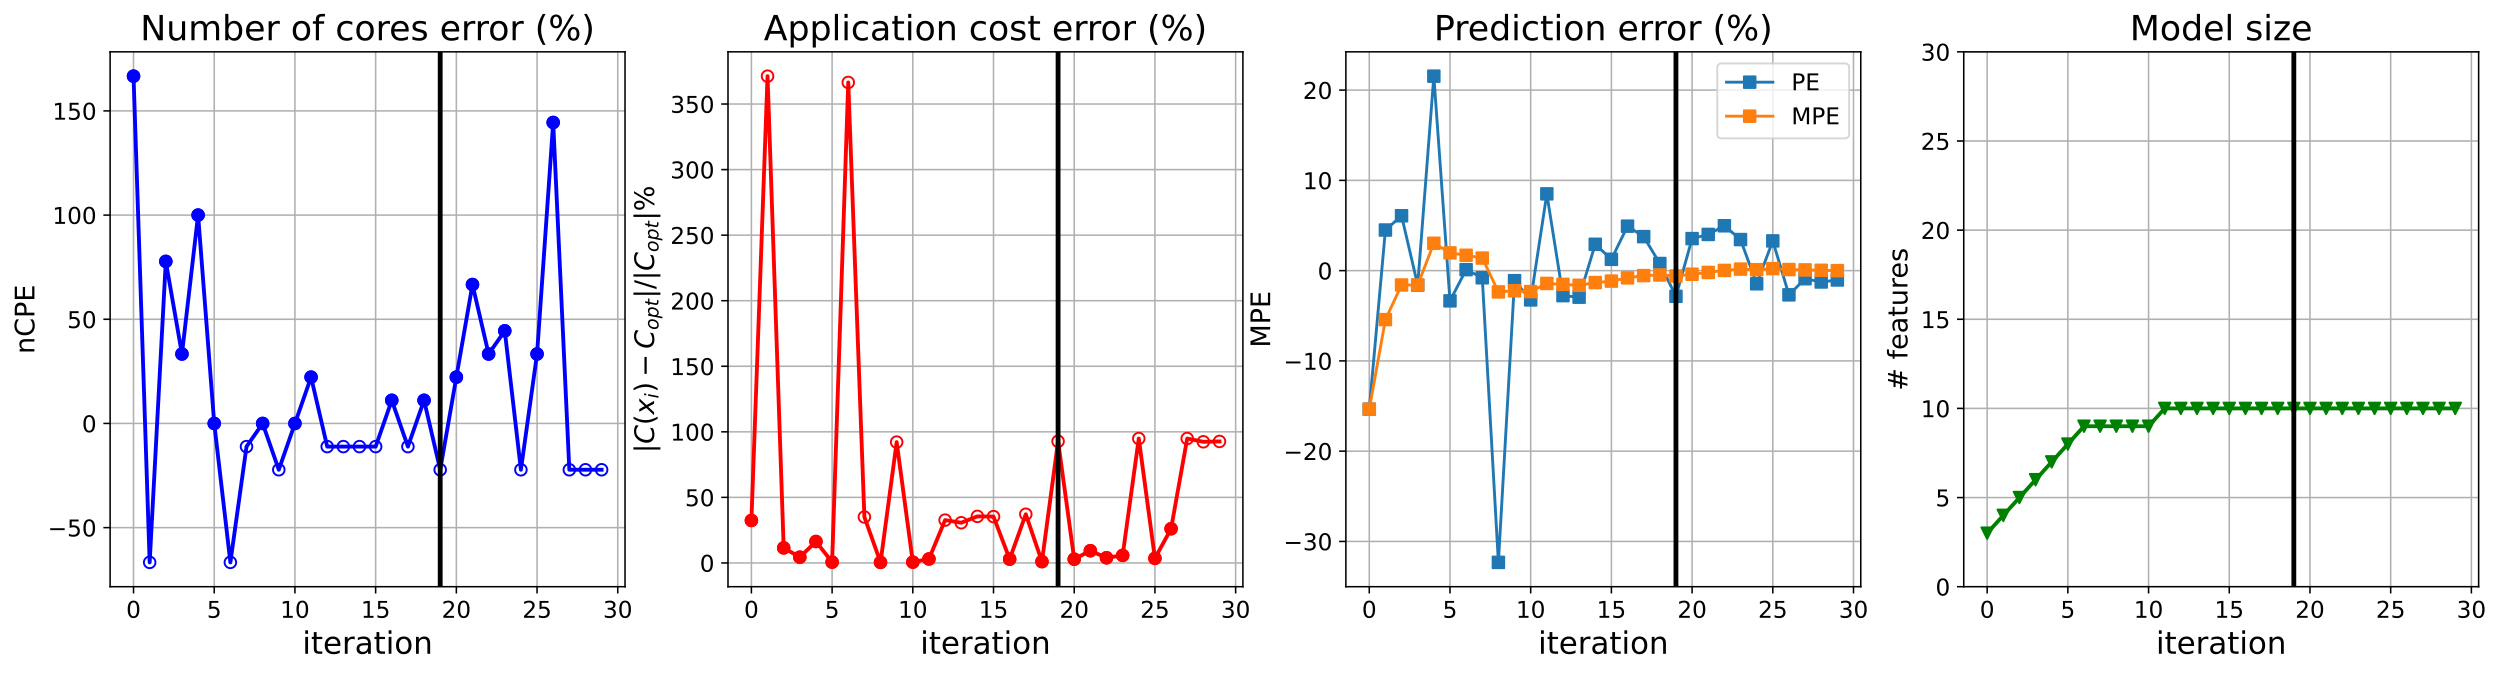 <?xml version="1.0" encoding="utf-8" standalone="no"?>
<!DOCTYPE svg PUBLIC "-//W3C//DTD SVG 1.1//EN"
  "http://www.w3.org/Graphics/SVG/1.1/DTD/svg11.dtd">
<!-- Created with matplotlib (https://matplotlib.org/) -->
<svg height="349.376pt" version="1.1" viewBox="0 0 1295.745 349.376" width="1295.745pt" xmlns="http://www.w3.org/2000/svg" xmlns:xlink="http://www.w3.org/1999/xlink">
 <defs>
  <style type="text/css">
*{stroke-linecap:butt;stroke-linejoin:round;}
  </style>
 </defs>
 <g id="figure_1">
  <g id="patch_1">
   <path d="M 0 349.376 
L 1295.745 349.376 
L 1295.745 0 
L 0 0 
z
" style="fill:#ffffff;"/>
  </g>
  <g id="axes_1">
   <g id="patch_2">
    <path d="M 57.075 304.077 
L 323.945 304.077 
L 323.945 26.877 
L 57.075 26.877 
z
" style="fill:#ffffff;"/>
   </g>
   <g id="matplotlib.axis_1">
    <g id="xtick_1">
     <g id="line2d_1">
      <path clip-path="url(#pc9a8f5c8de)" d="M 69.205 304.077 
L 69.205 26.877 
" style="fill:none;stroke:#b0b0b0;stroke-linecap:square;stroke-width:0.8;"/>
     </g>
     <g id="line2d_2">
      <defs>
       <path d="M 0 0 
L 0 3.5 
" id="mf3c726c6fb" style="stroke:#000000;stroke-width:0.8;"/>
      </defs>
      <g>
       <use style="stroke:#000000;stroke-width:0.8;" x="69.205" xlink:href="#mf3c726c6fb" y="304.077"/>
      </g>
     </g>
     <g id="text_1">
      <!-- 0 -->
      <defs>
       <path d="M 31.781 66.406 
Q 24.172 66.406 20.328 58.906 
Q 16.5 51.422 16.5 36.375 
Q 16.5 21.391 20.328 13.891 
Q 24.172 6.391 31.781 6.391 
Q 39.453 6.391 43.281 13.891 
Q 47.125 21.391 47.125 36.375 
Q 47.125 51.422 43.281 58.906 
Q 39.453 66.406 31.781 66.406 
z
M 31.781 74.219 
Q 44.047 74.219 50.516 64.516 
Q 56.984 54.828 56.984 36.375 
Q 56.984 17.969 50.516 8.266 
Q 44.047 -1.422 31.781 -1.422 
Q 19.531 -1.422 13.062 8.266 
Q 6.594 17.969 6.594 36.375 
Q 6.594 54.828 13.062 64.516 
Q 19.531 74.219 31.781 74.219 
z
" id="DejaVuSans-48"/>
      </defs>
      <g transform="translate(65.388 320.195)scale(0.12 -0.12)">
       <use xlink:href="#DejaVuSans-48"/>
      </g>
     </g>
    </g>
    <g id="xtick_2">
     <g id="line2d_3">
      <path clip-path="url(#pc9a8f5c8de)" d="M 111.035 304.077 
L 111.035 26.877 
" style="fill:none;stroke:#b0b0b0;stroke-linecap:square;stroke-width:0.8;"/>
     </g>
     <g id="line2d_4">
      <g>
       <use style="stroke:#000000;stroke-width:0.8;" x="111.035" xlink:href="#mf3c726c6fb" y="304.077"/>
      </g>
     </g>
     <g id="text_2">
      <!-- 5 -->
      <defs>
       <path d="M 10.797 72.906 
L 49.516 72.906 
L 49.516 64.594 
L 19.828 64.594 
L 19.828 46.734 
Q 21.969 47.469 24.109 47.828 
Q 26.266 48.188 28.422 48.188 
Q 40.625 48.188 47.75 41.5 
Q 54.891 34.812 54.891 23.391 
Q 54.891 11.625 47.562 5.094 
Q 40.234 -1.422 26.906 -1.422 
Q 22.312 -1.422 17.547 -0.641 
Q 12.797 0.141 7.719 1.703 
L 7.719 11.625 
Q 12.109 9.234 16.797 8.062 
Q 21.484 6.891 26.703 6.891 
Q 35.156 6.891 40.078 11.328 
Q 45.016 15.766 45.016 23.391 
Q 45.016 31 40.078 35.438 
Q 35.156 39.891 26.703 39.891 
Q 22.75 39.891 18.812 39.016 
Q 14.891 38.141 10.797 36.281 
z
" id="DejaVuSans-53"/>
      </defs>
      <g transform="translate(107.217 320.195)scale(0.12 -0.12)">
       <use xlink:href="#DejaVuSans-53"/>
      </g>
     </g>
    </g>
    <g id="xtick_3">
     <g id="line2d_5">
      <path clip-path="url(#pc9a8f5c8de)" d="M 152.864 304.077 
L 152.864 26.877 
" style="fill:none;stroke:#b0b0b0;stroke-linecap:square;stroke-width:0.8;"/>
     </g>
     <g id="line2d_6">
      <g>
       <use style="stroke:#000000;stroke-width:0.8;" x="152.864" xlink:href="#mf3c726c6fb" y="304.077"/>
      </g>
     </g>
     <g id="text_3">
      <!-- 10 -->
      <defs>
       <path d="M 12.406 8.297 
L 28.516 8.297 
L 28.516 63.922 
L 10.984 60.406 
L 10.984 69.391 
L 28.422 72.906 
L 38.281 72.906 
L 38.281 8.297 
L 54.391 8.297 
L 54.391 0 
L 12.406 0 
z
" id="DejaVuSans-49"/>
      </defs>
      <g transform="translate(145.229 320.195)scale(0.12 -0.12)">
       <use xlink:href="#DejaVuSans-49"/>
       <use x="63.623" xlink:href="#DejaVuSans-48"/>
      </g>
     </g>
    </g>
    <g id="xtick_4">
     <g id="line2d_7">
      <path clip-path="url(#pc9a8f5c8de)" d="M 194.693 304.077 
L 194.693 26.877 
" style="fill:none;stroke:#b0b0b0;stroke-linecap:square;stroke-width:0.8;"/>
     </g>
     <g id="line2d_8">
      <g>
       <use style="stroke:#000000;stroke-width:0.8;" x="194.693" xlink:href="#mf3c726c6fb" y="304.077"/>
      </g>
     </g>
     <g id="text_4">
      <!-- 15 -->
      <g transform="translate(187.058 320.195)scale(0.12 -0.12)">
       <use xlink:href="#DejaVuSans-49"/>
       <use x="63.623" xlink:href="#DejaVuSans-53"/>
      </g>
     </g>
    </g>
    <g id="xtick_5">
     <g id="line2d_9">
      <path clip-path="url(#pc9a8f5c8de)" d="M 236.522 304.077 
L 236.522 26.877 
" style="fill:none;stroke:#b0b0b0;stroke-linecap:square;stroke-width:0.8;"/>
     </g>
     <g id="line2d_10">
      <g>
       <use style="stroke:#000000;stroke-width:0.8;" x="236.522" xlink:href="#mf3c726c6fb" y="304.077"/>
      </g>
     </g>
     <g id="text_5">
      <!-- 20 -->
      <defs>
       <path d="M 19.188 8.297 
L 53.609 8.297 
L 53.609 0 
L 7.328 0 
L 7.328 8.297 
Q 12.938 14.109 22.625 23.891 
Q 32.328 33.688 34.812 36.531 
Q 39.547 41.844 41.422 45.531 
Q 43.312 49.219 43.312 52.781 
Q 43.312 58.594 39.234 62.25 
Q 35.156 65.922 28.609 65.922 
Q 23.969 65.922 18.812 64.312 
Q 13.672 62.703 7.812 59.422 
L 7.812 69.391 
Q 13.766 71.781 18.938 73 
Q 24.125 74.219 28.422 74.219 
Q 39.75 74.219 46.484 68.547 
Q 53.219 62.891 53.219 53.422 
Q 53.219 48.922 51.531 44.891 
Q 49.859 40.875 45.406 35.406 
Q 44.188 33.984 37.641 27.219 
Q 31.109 20.453 19.188 8.297 
z
" id="DejaVuSans-50"/>
      </defs>
      <g transform="translate(228.887 320.195)scale(0.12 -0.12)">
       <use xlink:href="#DejaVuSans-50"/>
       <use x="63.623" xlink:href="#DejaVuSans-48"/>
      </g>
     </g>
    </g>
    <g id="xtick_6">
     <g id="line2d_11">
      <path clip-path="url(#pc9a8f5c8de)" d="M 278.351 304.077 
L 278.351 26.877 
" style="fill:none;stroke:#b0b0b0;stroke-linecap:square;stroke-width:0.8;"/>
     </g>
     <g id="line2d_12">
      <g>
       <use style="stroke:#000000;stroke-width:0.8;" x="278.351" xlink:href="#mf3c726c6fb" y="304.077"/>
      </g>
     </g>
     <g id="text_6">
      <!-- 25 -->
      <g transform="translate(270.716 320.195)scale(0.12 -0.12)">
       <use xlink:href="#DejaVuSans-50"/>
       <use x="63.623" xlink:href="#DejaVuSans-53"/>
      </g>
     </g>
    </g>
    <g id="xtick_7">
     <g id="line2d_13">
      <path clip-path="url(#pc9a8f5c8de)" d="M 320.18 304.077 
L 320.18 26.877 
" style="fill:none;stroke:#b0b0b0;stroke-linecap:square;stroke-width:0.8;"/>
     </g>
     <g id="line2d_14">
      <g>
       <use style="stroke:#000000;stroke-width:0.8;" x="320.18" xlink:href="#mf3c726c6fb" y="304.077"/>
      </g>
     </g>
     <g id="text_7">
      <!-- 30 -->
      <defs>
       <path d="M 40.578 39.312 
Q 47.656 37.797 51.625 33 
Q 55.609 28.219 55.609 21.188 
Q 55.609 10.406 48.188 4.484 
Q 40.766 -1.422 27.094 -1.422 
Q 22.516 -1.422 17.656 -0.516 
Q 12.797 0.391 7.625 2.203 
L 7.625 11.719 
Q 11.719 9.328 16.594 8.109 
Q 21.484 6.891 26.812 6.891 
Q 36.078 6.891 40.938 10.547 
Q 45.797 14.203 45.797 21.188 
Q 45.797 27.641 41.281 31.266 
Q 36.766 34.906 28.719 34.906 
L 20.219 34.906 
L 20.219 43.016 
L 29.109 43.016 
Q 36.375 43.016 40.234 45.922 
Q 44.094 48.828 44.094 54.297 
Q 44.094 59.906 40.109 62.906 
Q 36.141 65.922 28.719 65.922 
Q 24.656 65.922 20.016 65.031 
Q 15.375 64.156 9.812 62.312 
L 9.812 71.094 
Q 15.438 72.656 20.344 73.438 
Q 25.25 74.219 29.594 74.219 
Q 40.828 74.219 47.359 69.109 
Q 53.906 64.016 53.906 55.328 
Q 53.906 49.266 50.438 45.094 
Q 46.969 40.922 40.578 39.312 
z
" id="DejaVuSans-51"/>
      </defs>
      <g transform="translate(312.545 320.195)scale(0.12 -0.12)">
       <use xlink:href="#DejaVuSans-51"/>
       <use x="63.623" xlink:href="#DejaVuSans-48"/>
      </g>
     </g>
    </g>
    <g id="text_8">
     <!-- iteration -->
     <defs>
      <path d="M 9.422 54.688 
L 18.406 54.688 
L 18.406 0 
L 9.422 0 
z
M 9.422 75.984 
L 18.406 75.984 
L 18.406 64.594 
L 9.422 64.594 
z
" id="DejaVuSans-105"/>
      <path d="M 18.312 70.219 
L 18.312 54.688 
L 36.812 54.688 
L 36.812 47.703 
L 18.312 47.703 
L 18.312 18.016 
Q 18.312 11.328 20.141 9.422 
Q 21.969 7.516 27.594 7.516 
L 36.812 7.516 
L 36.812 0 
L 27.594 0 
Q 17.188 0 13.234 3.875 
Q 9.281 7.766 9.281 18.016 
L 9.281 47.703 
L 2.688 47.703 
L 2.688 54.688 
L 9.281 54.688 
L 9.281 70.219 
z
" id="DejaVuSans-116"/>
      <path d="M 56.203 29.594 
L 56.203 25.203 
L 14.891 25.203 
Q 15.484 15.922 20.484 11.062 
Q 25.484 6.203 34.422 6.203 
Q 39.594 6.203 44.453 7.469 
Q 49.312 8.734 54.109 11.281 
L 54.109 2.781 
Q 49.266 0.734 44.188 -0.344 
Q 39.109 -1.422 33.891 -1.422 
Q 20.797 -1.422 13.156 6.188 
Q 5.516 13.812 5.516 26.812 
Q 5.516 40.234 12.766 48.109 
Q 20.016 56 32.328 56 
Q 43.359 56 49.781 48.891 
Q 56.203 41.797 56.203 29.594 
z
M 47.219 32.234 
Q 47.125 39.594 43.094 43.984 
Q 39.062 48.391 32.422 48.391 
Q 24.906 48.391 20.391 44.141 
Q 15.875 39.891 15.188 32.172 
z
" id="DejaVuSans-101"/>
      <path d="M 41.109 46.297 
Q 39.594 47.172 37.812 47.578 
Q 36.031 48 33.891 48 
Q 26.266 48 22.188 43.047 
Q 18.109 38.094 18.109 28.812 
L 18.109 0 
L 9.078 0 
L 9.078 54.688 
L 18.109 54.688 
L 18.109 46.188 
Q 20.953 51.172 25.484 53.578 
Q 30.031 56 36.531 56 
Q 37.453 56 38.578 55.875 
Q 39.703 55.766 41.062 55.516 
z
" id="DejaVuSans-114"/>
      <path d="M 34.281 27.484 
Q 23.391 27.484 19.188 25 
Q 14.984 22.516 14.984 16.5 
Q 14.984 11.719 18.141 8.906 
Q 21.297 6.109 26.703 6.109 
Q 34.188 6.109 38.703 11.406 
Q 43.219 16.703 43.219 25.484 
L 43.219 27.484 
z
M 52.203 31.203 
L 52.203 0 
L 43.219 0 
L 43.219 8.297 
Q 40.141 3.328 35.547 0.953 
Q 30.953 -1.422 24.312 -1.422 
Q 15.922 -1.422 10.953 3.297 
Q 6 8.016 6 15.922 
Q 6 25.141 12.172 29.828 
Q 18.359 34.516 30.609 34.516 
L 43.219 34.516 
L 43.219 35.406 
Q 43.219 41.609 39.141 45 
Q 35.062 48.391 27.688 48.391 
Q 23 48.391 18.547 47.266 
Q 14.109 46.141 10.016 43.891 
L 10.016 52.203 
Q 14.938 54.109 19.578 55.047 
Q 24.219 56 28.609 56 
Q 40.484 56 46.344 49.844 
Q 52.203 43.703 52.203 31.203 
z
" id="DejaVuSans-97"/>
      <path d="M 30.609 48.391 
Q 23.391 48.391 19.188 42.75 
Q 14.984 37.109 14.984 27.297 
Q 14.984 17.484 19.156 11.844 
Q 23.344 6.203 30.609 6.203 
Q 37.797 6.203 41.984 11.859 
Q 46.188 17.531 46.188 27.297 
Q 46.188 37.016 41.984 42.703 
Q 37.797 48.391 30.609 48.391 
z
M 30.609 56 
Q 42.328 56 49.016 48.375 
Q 55.719 40.766 55.719 27.297 
Q 55.719 13.875 49.016 6.219 
Q 42.328 -1.422 30.609 -1.422 
Q 18.844 -1.422 12.172 6.219 
Q 5.516 13.875 5.516 27.297 
Q 5.516 40.766 12.172 48.375 
Q 18.844 56 30.609 56 
z
" id="DejaVuSans-111"/>
      <path d="M 54.891 33.016 
L 54.891 0 
L 45.906 0 
L 45.906 32.719 
Q 45.906 40.484 42.875 44.328 
Q 39.844 48.188 33.797 48.188 
Q 26.516 48.188 22.312 43.547 
Q 18.109 38.922 18.109 30.906 
L 18.109 0 
L 9.078 0 
L 9.078 54.688 
L 18.109 54.688 
L 18.109 46.188 
Q 21.344 51.125 25.703 53.562 
Q 30.078 56 35.797 56 
Q 45.219 56 50.047 50.172 
Q 54.891 44.344 54.891 33.016 
z
" id="DejaVuSans-110"/>
     </defs>
     <g transform="translate(156.714 338.848)scale(0.16 -0.16)">
      <use xlink:href="#DejaVuSans-105"/>
      <use x="27.783" xlink:href="#DejaVuSans-116"/>
      <use x="66.992" xlink:href="#DejaVuSans-101"/>
      <use x="128.516" xlink:href="#DejaVuSans-114"/>
      <use x="169.629" xlink:href="#DejaVuSans-97"/>
      <use x="230.908" xlink:href="#DejaVuSans-116"/>
      <use x="270.117" xlink:href="#DejaVuSans-105"/>
      <use x="297.9" xlink:href="#DejaVuSans-111"/>
      <use x="359.082" xlink:href="#DejaVuSans-110"/>
     </g>
    </g>
   </g>
   <g id="matplotlib.axis_2">
    <g id="ytick_1">
     <g id="line2d_15">
      <path clip-path="url(#pc9a8f5c8de)" d="M 57.075 273.477 
L 323.945 273.477 
" style="fill:none;stroke:#b0b0b0;stroke-linecap:square;stroke-width:0.8;"/>
     </g>
     <g id="line2d_16">
      <defs>
       <path d="M 0 0 
L -3.5 0 
" id="m56c97adcfb" style="stroke:#000000;stroke-width:0.8;"/>
      </defs>
      <g>
       <use style="stroke:#000000;stroke-width:0.8;" x="57.075" xlink:href="#m56c97adcfb" y="273.477"/>
      </g>
     </g>
     <g id="text_9">
      <!-- −50 -->
      <defs>
       <path d="M 10.594 35.5 
L 73.188 35.5 
L 73.188 27.203 
L 10.594 27.203 
z
" id="DejaVuSans-8722"/>
      </defs>
      <g transform="translate(24.749 278.036)scale(0.12 -0.12)">
       <use xlink:href="#DejaVuSans-8722"/>
       <use x="83.789" xlink:href="#DejaVuSans-53"/>
       <use x="147.412" xlink:href="#DejaVuSans-48"/>
      </g>
     </g>
    </g>
    <g id="ytick_2">
     <g id="line2d_17">
      <path clip-path="url(#pc9a8f5c8de)" d="M 57.075 219.477 
L 323.945 219.477 
" style="fill:none;stroke:#b0b0b0;stroke-linecap:square;stroke-width:0.8;"/>
     </g>
     <g id="line2d_18">
      <g>
       <use style="stroke:#000000;stroke-width:0.8;" x="57.075" xlink:href="#m56c97adcfb" y="219.477"/>
      </g>
     </g>
     <g id="text_10">
      <!-- 0 -->
      <g transform="translate(42.44 224.036)scale(0.12 -0.12)">
       <use xlink:href="#DejaVuSans-48"/>
      </g>
     </g>
    </g>
    <g id="ytick_3">
     <g id="line2d_19">
      <path clip-path="url(#pc9a8f5c8de)" d="M 57.075 165.477 
L 323.945 165.477 
" style="fill:none;stroke:#b0b0b0;stroke-linecap:square;stroke-width:0.8;"/>
     </g>
     <g id="line2d_20">
      <g>
       <use style="stroke:#000000;stroke-width:0.8;" x="57.075" xlink:href="#m56c97adcfb" y="165.477"/>
      </g>
     </g>
     <g id="text_11">
      <!-- 50 -->
      <g transform="translate(34.805 170.036)scale(0.12 -0.12)">
       <use xlink:href="#DejaVuSans-53"/>
       <use x="63.623" xlink:href="#DejaVuSans-48"/>
      </g>
     </g>
    </g>
    <g id="ytick_4">
     <g id="line2d_21">
      <path clip-path="url(#pc9a8f5c8de)" d="M 57.075 111.477 
L 323.945 111.477 
" style="fill:none;stroke:#b0b0b0;stroke-linecap:square;stroke-width:0.8;"/>
     </g>
     <g id="line2d_22">
      <g>
       <use style="stroke:#000000;stroke-width:0.8;" x="57.075" xlink:href="#m56c97adcfb" y="111.477"/>
      </g>
     </g>
     <g id="text_12">
      <!-- 100 -->
      <g transform="translate(27.17 116.036)scale(0.12 -0.12)">
       <use xlink:href="#DejaVuSans-49"/>
       <use x="63.623" xlink:href="#DejaVuSans-48"/>
       <use x="127.246" xlink:href="#DejaVuSans-48"/>
      </g>
     </g>
    </g>
    <g id="ytick_5">
     <g id="line2d_23">
      <path clip-path="url(#pc9a8f5c8de)" d="M 57.075 57.477 
L 323.945 57.477 
" style="fill:none;stroke:#b0b0b0;stroke-linecap:square;stroke-width:0.8;"/>
     </g>
     <g id="line2d_24">
      <g>
       <use style="stroke:#000000;stroke-width:0.8;" x="57.075" xlink:href="#m56c97adcfb" y="57.477"/>
      </g>
     </g>
     <g id="text_13">
      <!-- 150 -->
      <g transform="translate(27.17 62.036)scale(0.12 -0.12)">
       <use xlink:href="#DejaVuSans-49"/>
       <use x="63.623" xlink:href="#DejaVuSans-53"/>
       <use x="127.246" xlink:href="#DejaVuSans-48"/>
      </g>
     </g>
    </g>
    <g id="text_14">
     <!-- nCPE -->
     <defs>
      <path d="M 64.406 67.281 
L 64.406 56.891 
Q 59.422 61.531 53.781 63.812 
Q 48.141 66.109 41.797 66.109 
Q 29.297 66.109 22.656 58.469 
Q 16.016 50.828 16.016 36.375 
Q 16.016 21.969 22.656 14.328 
Q 29.297 6.688 41.797 6.688 
Q 48.141 6.688 53.781 8.984 
Q 59.422 11.281 64.406 15.922 
L 64.406 5.609 
Q 59.234 2.094 53.438 0.328 
Q 47.656 -1.422 41.219 -1.422 
Q 24.656 -1.422 15.125 8.703 
Q 5.609 18.844 5.609 36.375 
Q 5.609 53.953 15.125 64.078 
Q 24.656 74.219 41.219 74.219 
Q 47.75 74.219 53.531 72.484 
Q 59.328 70.75 64.406 67.281 
z
" id="DejaVuSans-67"/>
      <path d="M 19.672 64.797 
L 19.672 37.406 
L 32.078 37.406 
Q 38.969 37.406 42.719 40.969 
Q 46.484 44.531 46.484 51.125 
Q 46.484 57.672 42.719 61.234 
Q 38.969 64.797 32.078 64.797 
z
M 9.812 72.906 
L 32.078 72.906 
Q 44.344 72.906 50.609 67.359 
Q 56.891 61.812 56.891 51.125 
Q 56.891 40.328 50.609 34.812 
Q 44.344 29.297 32.078 29.297 
L 19.672 29.297 
L 19.672 0 
L 9.812 0 
z
" id="DejaVuSans-80"/>
      <path d="M 9.812 72.906 
L 55.906 72.906 
L 55.906 64.594 
L 19.672 64.594 
L 19.672 43.016 
L 54.391 43.016 
L 54.391 34.719 
L 19.672 34.719 
L 19.672 8.297 
L 56.781 8.297 
L 56.781 0 
L 9.812 0 
z
" id="DejaVuSans-69"/>
     </defs>
     <g transform="translate(17.838 183.445)rotate(-90)scale(0.14 -0.14)">
      <use xlink:href="#DejaVuSans-110"/>
      <use x="63.379" xlink:href="#DejaVuSans-67"/>
      <use x="133.203" xlink:href="#DejaVuSans-80"/>
      <use x="193.506" xlink:href="#DejaVuSans-69"/>
     </g>
    </g>
   </g>
   <g id="line2d_25">
    <path clip-path="url(#pc9a8f5c8de)" d="M 69.205 39.477 
L 77.571 291.477 
L 85.937 135.477 
L 94.303 183.477 
L 102.669 111.477 
L 111.035 219.477 
L 119.4 291.477 
L 127.766 231.477 
L 136.132 219.477 
L 144.498 243.477 
L 152.864 219.477 
L 161.229 195.477 
L 169.595 231.477 
L 177.961 231.477 
L 186.327 231.477 
L 194.693 231.477 
L 203.059 207.477 
L 211.424 231.477 
L 219.79 207.477 
L 228.156 243.477 
L 236.522 195.477 
L 244.888 147.477 
L 253.253 183.477 
L 261.619 171.477 
L 269.985 243.477 
L 278.351 183.477 
L 286.717 63.477 
L 295.082 243.477 
L 303.448 243.477 
L 311.814 243.477 
" style="fill:none;stroke:#0000ff;stroke-linecap:square;stroke-width:2;"/>
    <defs>
     <path d="M 0 3 
C 0.796 3 1.559 2.684 2.121 2.121 
C 2.684 1.559 3 0.796 3 0 
C 3 -0.796 2.684 -1.559 2.121 -2.121 
C 1.559 -2.684 0.796 -3 0 -3 
C -0.796 -3 -1.559 -2.684 -2.121 -2.121 
C -2.684 -1.559 -3 -0.796 -3 0 
C -3 0.796 -2.684 1.559 -2.121 2.121 
C -1.559 2.684 -0.796 3 0 3 
z
" id="mdc5f4af873" style="stroke:#0000ff;"/>
    </defs>
    <g clip-path="url(#pc9a8f5c8de)">
     <use style="fill-opacity:0;stroke:#0000ff;" x="69.205" xlink:href="#mdc5f4af873" y="39.477"/>
     <use style="fill-opacity:0;stroke:#0000ff;" x="77.571" xlink:href="#mdc5f4af873" y="291.477"/>
     <use style="fill-opacity:0;stroke:#0000ff;" x="85.937" xlink:href="#mdc5f4af873" y="135.477"/>
     <use style="fill-opacity:0;stroke:#0000ff;" x="94.303" xlink:href="#mdc5f4af873" y="183.477"/>
     <use style="fill-opacity:0;stroke:#0000ff;" x="102.669" xlink:href="#mdc5f4af873" y="111.477"/>
     <use style="fill-opacity:0;stroke:#0000ff;" x="111.035" xlink:href="#mdc5f4af873" y="219.477"/>
     <use style="fill-opacity:0;stroke:#0000ff;" x="119.4" xlink:href="#mdc5f4af873" y="291.477"/>
     <use style="fill-opacity:0;stroke:#0000ff;" x="127.766" xlink:href="#mdc5f4af873" y="231.477"/>
     <use style="fill-opacity:0;stroke:#0000ff;" x="136.132" xlink:href="#mdc5f4af873" y="219.477"/>
     <use style="fill-opacity:0;stroke:#0000ff;" x="144.498" xlink:href="#mdc5f4af873" y="243.477"/>
     <use style="fill-opacity:0;stroke:#0000ff;" x="152.864" xlink:href="#mdc5f4af873" y="219.477"/>
     <use style="fill-opacity:0;stroke:#0000ff;" x="161.229" xlink:href="#mdc5f4af873" y="195.477"/>
     <use style="fill-opacity:0;stroke:#0000ff;" x="169.595" xlink:href="#mdc5f4af873" y="231.477"/>
     <use style="fill-opacity:0;stroke:#0000ff;" x="177.961" xlink:href="#mdc5f4af873" y="231.477"/>
     <use style="fill-opacity:0;stroke:#0000ff;" x="186.327" xlink:href="#mdc5f4af873" y="231.477"/>
     <use style="fill-opacity:0;stroke:#0000ff;" x="194.693" xlink:href="#mdc5f4af873" y="231.477"/>
     <use style="fill-opacity:0;stroke:#0000ff;" x="203.059" xlink:href="#mdc5f4af873" y="207.477"/>
     <use style="fill-opacity:0;stroke:#0000ff;" x="211.424" xlink:href="#mdc5f4af873" y="231.477"/>
     <use style="fill-opacity:0;stroke:#0000ff;" x="219.79" xlink:href="#mdc5f4af873" y="207.477"/>
     <use style="fill-opacity:0;stroke:#0000ff;" x="228.156" xlink:href="#mdc5f4af873" y="243.477"/>
     <use style="fill-opacity:0;stroke:#0000ff;" x="236.522" xlink:href="#mdc5f4af873" y="195.477"/>
     <use style="fill-opacity:0;stroke:#0000ff;" x="244.888" xlink:href="#mdc5f4af873" y="147.477"/>
     <use style="fill-opacity:0;stroke:#0000ff;" x="253.253" xlink:href="#mdc5f4af873" y="183.477"/>
     <use style="fill-opacity:0;stroke:#0000ff;" x="261.619" xlink:href="#mdc5f4af873" y="171.477"/>
     <use style="fill-opacity:0;stroke:#0000ff;" x="269.985" xlink:href="#mdc5f4af873" y="243.477"/>
     <use style="fill-opacity:0;stroke:#0000ff;" x="278.351" xlink:href="#mdc5f4af873" y="183.477"/>
     <use style="fill-opacity:0;stroke:#0000ff;" x="286.717" xlink:href="#mdc5f4af873" y="63.477"/>
     <use style="fill-opacity:0;stroke:#0000ff;" x="295.082" xlink:href="#mdc5f4af873" y="243.477"/>
     <use style="fill-opacity:0;stroke:#0000ff;" x="303.448" xlink:href="#mdc5f4af873" y="243.477"/>
     <use style="fill-opacity:0;stroke:#0000ff;" x="311.814" xlink:href="#mdc5f4af873" y="243.477"/>
    </g>
   </g>
   <g id="line2d_26">
    <defs>
     <path d="M 0 3 
C 0.796 3 1.559 2.684 2.121 2.121 
C 2.684 1.559 3 0.796 3 0 
C 3 -0.796 2.684 -1.559 2.121 -2.121 
C 1.559 -2.684 0.796 -3 0 -3 
C -0.796 -3 -1.559 -2.684 -2.121 -2.121 
C -2.684 -1.559 -3 -0.796 -3 0 
C -3 0.796 -2.684 1.559 -2.121 2.121 
C -1.559 2.684 -0.796 3 0 3 
z
" id="md4b89975dd" style="stroke:#0000ff;"/>
    </defs>
    <g clip-path="url(#pc9a8f5c8de)">
     <use style="fill:#0000ff;stroke:#0000ff;" x="69.205" xlink:href="#md4b89975dd" y="39.477"/>
    </g>
   </g>
   <g id="line2d_27">
    <g clip-path="url(#pc9a8f5c8de)">
     <use style="fill:#0000ff;stroke:#0000ff;" x="85.937" xlink:href="#md4b89975dd" y="135.477"/>
    </g>
   </g>
   <g id="line2d_28">
    <g clip-path="url(#pc9a8f5c8de)">
     <use style="fill:#0000ff;stroke:#0000ff;" x="94.303" xlink:href="#md4b89975dd" y="183.477"/>
    </g>
   </g>
   <g id="line2d_29">
    <g clip-path="url(#pc9a8f5c8de)">
     <use style="fill:#0000ff;stroke:#0000ff;" x="102.669" xlink:href="#md4b89975dd" y="111.477"/>
    </g>
   </g>
   <g id="line2d_30">
    <g clip-path="url(#pc9a8f5c8de)">
     <use style="fill:#0000ff;stroke:#0000ff;" x="111.035" xlink:href="#md4b89975dd" y="219.477"/>
    </g>
   </g>
   <g id="line2d_31">
    <g clip-path="url(#pc9a8f5c8de)">
     <use style="fill:#0000ff;stroke:#0000ff;" x="136.132" xlink:href="#md4b89975dd" y="219.477"/>
    </g>
   </g>
   <g id="line2d_32">
    <g clip-path="url(#pc9a8f5c8de)">
     <use style="fill:#0000ff;stroke:#0000ff;" x="152.864" xlink:href="#md4b89975dd" y="219.477"/>
    </g>
   </g>
   <g id="line2d_33">
    <g clip-path="url(#pc9a8f5c8de)">
     <use style="fill:#0000ff;stroke:#0000ff;" x="161.229" xlink:href="#md4b89975dd" y="195.477"/>
    </g>
   </g>
   <g id="line2d_34">
    <g clip-path="url(#pc9a8f5c8de)">
     <use style="fill:#0000ff;stroke:#0000ff;" x="203.059" xlink:href="#md4b89975dd" y="207.477"/>
    </g>
   </g>
   <g id="line2d_35">
    <g clip-path="url(#pc9a8f5c8de)">
     <use style="fill:#0000ff;stroke:#0000ff;" x="219.79" xlink:href="#md4b89975dd" y="207.477"/>
    </g>
   </g>
   <g id="line2d_36">
    <g clip-path="url(#pc9a8f5c8de)">
     <use style="fill:#0000ff;stroke:#0000ff;" x="236.522" xlink:href="#md4b89975dd" y="195.477"/>
    </g>
   </g>
   <g id="line2d_37">
    <g clip-path="url(#pc9a8f5c8de)">
     <use style="fill:#0000ff;stroke:#0000ff;" x="244.888" xlink:href="#md4b89975dd" y="147.477"/>
    </g>
   </g>
   <g id="line2d_38">
    <g clip-path="url(#pc9a8f5c8de)">
     <use style="fill:#0000ff;stroke:#0000ff;" x="253.253" xlink:href="#md4b89975dd" y="183.477"/>
    </g>
   </g>
   <g id="line2d_39">
    <g clip-path="url(#pc9a8f5c8de)">
     <use style="fill:#0000ff;stroke:#0000ff;" x="261.619" xlink:href="#md4b89975dd" y="171.477"/>
    </g>
   </g>
   <g id="line2d_40">
    <g clip-path="url(#pc9a8f5c8de)">
     <use style="fill:#0000ff;stroke:#0000ff;" x="278.351" xlink:href="#md4b89975dd" y="183.477"/>
    </g>
   </g>
   <g id="line2d_41">
    <g clip-path="url(#pc9a8f5c8de)">
     <use style="fill:#0000ff;stroke:#0000ff;" x="286.717" xlink:href="#md4b89975dd" y="63.477"/>
    </g>
   </g>
   <g id="line2d_42">
    <path clip-path="url(#pc9a8f5c8de)" d="M 228.156 304.077 
L 228.156 26.877 
" style="fill:none;stroke:#000000;stroke-linecap:square;stroke-width:2.5;"/>
   </g>
   <g id="patch_3">
    <path d="M 57.075 304.077 
L 57.075 26.877 
" style="fill:none;stroke:#000000;stroke-linecap:square;stroke-linejoin:miter;stroke-width:0.8;"/>
   </g>
   <g id="patch_4">
    <path d="M 323.945 304.077 
L 323.945 26.877 
" style="fill:none;stroke:#000000;stroke-linecap:square;stroke-linejoin:miter;stroke-width:0.8;"/>
   </g>
   <g id="patch_5">
    <path d="M 57.075 304.077 
L 323.945 304.077 
" style="fill:none;stroke:#000000;stroke-linecap:square;stroke-linejoin:miter;stroke-width:0.8;"/>
   </g>
   <g id="patch_6">
    <path d="M 57.075 26.877 
L 323.945 26.877 
" style="fill:none;stroke:#000000;stroke-linecap:square;stroke-linejoin:miter;stroke-width:0.8;"/>
   </g>
   <g id="text_15">
    <!-- Number of cores error (%) -->
    <defs>
     <path d="M 9.812 72.906 
L 23.094 72.906 
L 55.422 11.922 
L 55.422 72.906 
L 64.984 72.906 
L 64.984 0 
L 51.703 0 
L 19.391 60.984 
L 19.391 0 
L 9.812 0 
z
" id="DejaVuSans-78"/>
     <path d="M 8.5 21.578 
L 8.5 54.688 
L 17.484 54.688 
L 17.484 21.922 
Q 17.484 14.156 20.5 10.266 
Q 23.531 6.391 29.594 6.391 
Q 36.859 6.391 41.078 11.031 
Q 45.312 15.672 45.312 23.688 
L 45.312 54.688 
L 54.297 54.688 
L 54.297 0 
L 45.312 0 
L 45.312 8.406 
Q 42.047 3.422 37.719 1 
Q 33.406 -1.422 27.688 -1.422 
Q 18.266 -1.422 13.375 4.438 
Q 8.5 10.297 8.5 21.578 
z
M 31.109 56 
z
" id="DejaVuSans-117"/>
     <path d="M 52 44.188 
Q 55.375 50.25 60.062 53.125 
Q 64.75 56 71.094 56 
Q 79.641 56 84.281 50.016 
Q 88.922 44.047 88.922 33.016 
L 88.922 0 
L 79.891 0 
L 79.891 32.719 
Q 79.891 40.578 77.094 44.375 
Q 74.312 48.188 68.609 48.188 
Q 61.625 48.188 57.562 43.547 
Q 53.516 38.922 53.516 30.906 
L 53.516 0 
L 44.484 0 
L 44.484 32.719 
Q 44.484 40.625 41.703 44.406 
Q 38.922 48.188 33.109 48.188 
Q 26.219 48.188 22.156 43.531 
Q 18.109 38.875 18.109 30.906 
L 18.109 0 
L 9.078 0 
L 9.078 54.688 
L 18.109 54.688 
L 18.109 46.188 
Q 21.188 51.219 25.484 53.609 
Q 29.781 56 35.688 56 
Q 41.656 56 45.828 52.969 
Q 50 49.953 52 44.188 
z
" id="DejaVuSans-109"/>
     <path d="M 48.688 27.297 
Q 48.688 37.203 44.609 42.844 
Q 40.531 48.484 33.406 48.484 
Q 26.266 48.484 22.188 42.844 
Q 18.109 37.203 18.109 27.297 
Q 18.109 17.391 22.188 11.75 
Q 26.266 6.109 33.406 6.109 
Q 40.531 6.109 44.609 11.75 
Q 48.688 17.391 48.688 27.297 
z
M 18.109 46.391 
Q 20.953 51.266 25.266 53.625 
Q 29.594 56 35.594 56 
Q 45.562 56 51.781 48.094 
Q 58.016 40.188 58.016 27.297 
Q 58.016 14.406 51.781 6.484 
Q 45.562 -1.422 35.594 -1.422 
Q 29.594 -1.422 25.266 0.953 
Q 20.953 3.328 18.109 8.203 
L 18.109 0 
L 9.078 0 
L 9.078 75.984 
L 18.109 75.984 
z
" id="DejaVuSans-98"/>
     <path id="DejaVuSans-32"/>
     <path d="M 37.109 75.984 
L 37.109 68.5 
L 28.516 68.5 
Q 23.688 68.5 21.797 66.547 
Q 19.922 64.594 19.922 59.516 
L 19.922 54.688 
L 34.719 54.688 
L 34.719 47.703 
L 19.922 47.703 
L 19.922 0 
L 10.891 0 
L 10.891 47.703 
L 2.297 47.703 
L 2.297 54.688 
L 10.891 54.688 
L 10.891 58.5 
Q 10.891 67.625 15.141 71.797 
Q 19.391 75.984 28.609 75.984 
z
" id="DejaVuSans-102"/>
     <path d="M 48.781 52.594 
L 48.781 44.188 
Q 44.969 46.297 41.141 47.344 
Q 37.312 48.391 33.406 48.391 
Q 24.656 48.391 19.812 42.844 
Q 14.984 37.312 14.984 27.297 
Q 14.984 17.281 19.812 11.734 
Q 24.656 6.203 33.406 6.203 
Q 37.312 6.203 41.141 7.25 
Q 44.969 8.297 48.781 10.406 
L 48.781 2.094 
Q 45.016 0.344 40.984 -0.531 
Q 36.969 -1.422 32.422 -1.422 
Q 20.062 -1.422 12.781 6.344 
Q 5.516 14.109 5.516 27.297 
Q 5.516 40.672 12.859 48.328 
Q 20.219 56 33.016 56 
Q 37.156 56 41.109 55.141 
Q 45.062 54.297 48.781 52.594 
z
" id="DejaVuSans-99"/>
     <path d="M 44.281 53.078 
L 44.281 44.578 
Q 40.484 46.531 36.375 47.5 
Q 32.281 48.484 27.875 48.484 
Q 21.188 48.484 17.844 46.438 
Q 14.5 44.391 14.5 40.281 
Q 14.5 37.156 16.891 35.375 
Q 19.281 33.594 26.516 31.984 
L 29.594 31.297 
Q 39.156 29.25 43.188 25.516 
Q 47.219 21.781 47.219 15.094 
Q 47.219 7.469 41.188 3.016 
Q 35.156 -1.422 24.609 -1.422 
Q 20.219 -1.422 15.453 -0.562 
Q 10.688 0.297 5.422 2 
L 5.422 11.281 
Q 10.406 8.688 15.234 7.391 
Q 20.062 6.109 24.812 6.109 
Q 31.156 6.109 34.562 8.281 
Q 37.984 10.453 37.984 14.406 
Q 37.984 18.062 35.516 20.016 
Q 33.062 21.969 24.703 23.781 
L 21.578 24.516 
Q 13.234 26.266 9.516 29.906 
Q 5.812 33.547 5.812 39.891 
Q 5.812 47.609 11.281 51.797 
Q 16.75 56 26.812 56 
Q 31.781 56 36.172 55.266 
Q 40.578 54.547 44.281 53.078 
z
" id="DejaVuSans-115"/>
     <path d="M 31 75.875 
Q 24.469 64.656 21.281 53.656 
Q 18.109 42.672 18.109 31.391 
Q 18.109 20.125 21.312 9.062 
Q 24.516 -2 31 -13.188 
L 23.188 -13.188 
Q 15.875 -1.703 12.234 9.375 
Q 8.594 20.453 8.594 31.391 
Q 8.594 42.281 12.203 53.312 
Q 15.828 64.359 23.188 75.875 
z
" id="DejaVuSans-40"/>
     <path d="M 72.703 32.078 
Q 68.453 32.078 66.031 28.469 
Q 63.625 24.859 63.625 18.406 
Q 63.625 12.062 66.031 8.422 
Q 68.453 4.781 72.703 4.781 
Q 76.859 4.781 79.266 8.422 
Q 81.688 12.062 81.688 18.406 
Q 81.688 24.812 79.266 28.438 
Q 76.859 32.078 72.703 32.078 
z
M 72.703 38.281 
Q 80.422 38.281 84.953 32.906 
Q 89.5 27.547 89.5 18.406 
Q 89.5 9.281 84.938 3.922 
Q 80.375 -1.422 72.703 -1.422 
Q 64.891 -1.422 60.344 3.922 
Q 55.812 9.281 55.812 18.406 
Q 55.812 27.594 60.375 32.938 
Q 64.938 38.281 72.703 38.281 
z
M 22.312 68.016 
Q 18.109 68.016 15.688 64.375 
Q 13.281 60.75 13.281 54.391 
Q 13.281 47.953 15.672 44.328 
Q 18.062 40.719 22.312 40.719 
Q 26.562 40.719 28.969 44.328 
Q 31.391 47.953 31.391 54.391 
Q 31.391 60.688 28.953 64.344 
Q 26.516 68.016 22.312 68.016 
z
M 66.406 74.219 
L 74.219 74.219 
L 28.609 -1.422 
L 20.797 -1.422 
z
M 22.312 74.219 
Q 30.031 74.219 34.609 68.875 
Q 39.203 63.531 39.203 54.391 
Q 39.203 45.172 34.641 39.844 
Q 30.078 34.516 22.312 34.516 
Q 14.547 34.516 10.031 39.859 
Q 5.516 45.219 5.516 54.391 
Q 5.516 63.484 10.047 68.844 
Q 14.594 74.219 22.312 74.219 
z
" id="DejaVuSans-37"/>
     <path d="M 8.016 75.875 
L 15.828 75.875 
Q 23.141 64.359 26.781 53.312 
Q 30.422 42.281 30.422 31.391 
Q 30.422 20.453 26.781 9.375 
Q 23.141 -1.703 15.828 -13.188 
L 8.016 -13.188 
Q 14.5 -2 17.703 9.062 
Q 20.906 20.125 20.906 31.391 
Q 20.906 42.672 17.703 53.656 
Q 14.5 64.656 8.016 75.875 
z
" id="DejaVuSans-41"/>
    </defs>
    <g transform="translate(72.701 20.877)scale(0.18 -0.18)">
     <use xlink:href="#DejaVuSans-78"/>
     <use x="74.805" xlink:href="#DejaVuSans-117"/>
     <use x="138.184" xlink:href="#DejaVuSans-109"/>
     <use x="235.596" xlink:href="#DejaVuSans-98"/>
     <use x="299.072" xlink:href="#DejaVuSans-101"/>
     <use x="360.596" xlink:href="#DejaVuSans-114"/>
     <use x="401.709" xlink:href="#DejaVuSans-32"/>
     <use x="433.496" xlink:href="#DejaVuSans-111"/>
     <use x="494.678" xlink:href="#DejaVuSans-102"/>
     <use x="529.883" xlink:href="#DejaVuSans-32"/>
     <use x="561.67" xlink:href="#DejaVuSans-99"/>
     <use x="616.65" xlink:href="#DejaVuSans-111"/>
     <use x="677.832" xlink:href="#DejaVuSans-114"/>
     <use x="716.695" xlink:href="#DejaVuSans-101"/>
     <use x="778.219" xlink:href="#DejaVuSans-115"/>
     <use x="830.318" xlink:href="#DejaVuSans-32"/>
     <use x="862.105" xlink:href="#DejaVuSans-101"/>
     <use x="923.629" xlink:href="#DejaVuSans-114"/>
     <use x="962.992" xlink:href="#DejaVuSans-114"/>
     <use x="1001.855" xlink:href="#DejaVuSans-111"/>
     <use x="1063.037" xlink:href="#DejaVuSans-114"/>
     <use x="1104.15" xlink:href="#DejaVuSans-32"/>
     <use x="1135.938" xlink:href="#DejaVuSans-40"/>
     <use x="1174.951" xlink:href="#DejaVuSans-37"/>
     <use x="1269.971" xlink:href="#DejaVuSans-41"/>
    </g>
   </g>
  </g>
  <g id="axes_2">
   <g id="patch_7">
    <path d="M 377.318 304.077 
L 644.188 304.077 
L 644.188 26.877 
L 377.318 26.877 
z
" style="fill:#ffffff;"/>
   </g>
   <g id="matplotlib.axis_3">
    <g id="xtick_8">
     <g id="line2d_43">
      <path clip-path="url(#p203c43b1fb)" d="M 389.449 304.077 
L 389.449 26.877 
" style="fill:none;stroke:#b0b0b0;stroke-linecap:square;stroke-width:0.8;"/>
     </g>
     <g id="line2d_44">
      <g>
       <use style="stroke:#000000;stroke-width:0.8;" x="389.449" xlink:href="#mf3c726c6fb" y="304.077"/>
      </g>
     </g>
     <g id="text_16">
      <!-- 0 -->
      <g transform="translate(385.631 320.195)scale(0.12 -0.12)">
       <use xlink:href="#DejaVuSans-48"/>
      </g>
     </g>
    </g>
    <g id="xtick_9">
     <g id="line2d_45">
      <path clip-path="url(#p203c43b1fb)" d="M 431.278 304.077 
L 431.278 26.877 
" style="fill:none;stroke:#b0b0b0;stroke-linecap:square;stroke-width:0.8;"/>
     </g>
     <g id="line2d_46">
      <g>
       <use style="stroke:#000000;stroke-width:0.8;" x="431.278" xlink:href="#mf3c726c6fb" y="304.077"/>
      </g>
     </g>
     <g id="text_17">
      <!-- 5 -->
      <g transform="translate(427.46 320.195)scale(0.12 -0.12)">
       <use xlink:href="#DejaVuSans-53"/>
      </g>
     </g>
    </g>
    <g id="xtick_10">
     <g id="line2d_47">
      <path clip-path="url(#p203c43b1fb)" d="M 473.107 304.077 
L 473.107 26.877 
" style="fill:none;stroke:#b0b0b0;stroke-linecap:square;stroke-width:0.8;"/>
     </g>
     <g id="line2d_48">
      <g>
       <use style="stroke:#000000;stroke-width:0.8;" x="473.107" xlink:href="#mf3c726c6fb" y="304.077"/>
      </g>
     </g>
     <g id="text_18">
      <!-- 10 -->
      <g transform="translate(465.472 320.195)scale(0.12 -0.12)">
       <use xlink:href="#DejaVuSans-49"/>
       <use x="63.623" xlink:href="#DejaVuSans-48"/>
      </g>
     </g>
    </g>
    <g id="xtick_11">
     <g id="line2d_49">
      <path clip-path="url(#p203c43b1fb)" d="M 514.936 304.077 
L 514.936 26.877 
" style="fill:none;stroke:#b0b0b0;stroke-linecap:square;stroke-width:0.8;"/>
     </g>
     <g id="line2d_50">
      <g>
       <use style="stroke:#000000;stroke-width:0.8;" x="514.936" xlink:href="#mf3c726c6fb" y="304.077"/>
      </g>
     </g>
     <g id="text_19">
      <!-- 15 -->
      <g transform="translate(507.301 320.195)scale(0.12 -0.12)">
       <use xlink:href="#DejaVuSans-49"/>
       <use x="63.623" xlink:href="#DejaVuSans-53"/>
      </g>
     </g>
    </g>
    <g id="xtick_12">
     <g id="line2d_51">
      <path clip-path="url(#p203c43b1fb)" d="M 556.765 304.077 
L 556.765 26.877 
" style="fill:none;stroke:#b0b0b0;stroke-linecap:square;stroke-width:0.8;"/>
     </g>
     <g id="line2d_52">
      <g>
       <use style="stroke:#000000;stroke-width:0.8;" x="556.765" xlink:href="#mf3c726c6fb" y="304.077"/>
      </g>
     </g>
     <g id="text_20">
      <!-- 20 -->
      <g transform="translate(549.13 320.195)scale(0.12 -0.12)">
       <use xlink:href="#DejaVuSans-50"/>
       <use x="63.623" xlink:href="#DejaVuSans-48"/>
      </g>
     </g>
    </g>
    <g id="xtick_13">
     <g id="line2d_53">
      <path clip-path="url(#p203c43b1fb)" d="M 598.594 304.077 
L 598.594 26.877 
" style="fill:none;stroke:#b0b0b0;stroke-linecap:square;stroke-width:0.8;"/>
     </g>
     <g id="line2d_54">
      <g>
       <use style="stroke:#000000;stroke-width:0.8;" x="598.594" xlink:href="#mf3c726c6fb" y="304.077"/>
      </g>
     </g>
     <g id="text_21">
      <!-- 25 -->
      <g transform="translate(590.959 320.195)scale(0.12 -0.12)">
       <use xlink:href="#DejaVuSans-50"/>
       <use x="63.623" xlink:href="#DejaVuSans-53"/>
      </g>
     </g>
    </g>
    <g id="xtick_14">
     <g id="line2d_55">
      <path clip-path="url(#p203c43b1fb)" d="M 640.423 304.077 
L 640.423 26.877 
" style="fill:none;stroke:#b0b0b0;stroke-linecap:square;stroke-width:0.8;"/>
     </g>
     <g id="line2d_56">
      <g>
       <use style="stroke:#000000;stroke-width:0.8;" x="640.423" xlink:href="#mf3c726c6fb" y="304.077"/>
      </g>
     </g>
     <g id="text_22">
      <!-- 30 -->
      <g transform="translate(632.788 320.195)scale(0.12 -0.12)">
       <use xlink:href="#DejaVuSans-51"/>
       <use x="63.623" xlink:href="#DejaVuSans-48"/>
      </g>
     </g>
    </g>
    <g id="text_23">
     <!-- iteration -->
     <g transform="translate(476.957 338.848)scale(0.16 -0.16)">
      <use xlink:href="#DejaVuSans-105"/>
      <use x="27.783" xlink:href="#DejaVuSans-116"/>
      <use x="66.992" xlink:href="#DejaVuSans-101"/>
      <use x="128.516" xlink:href="#DejaVuSans-114"/>
      <use x="169.629" xlink:href="#DejaVuSans-97"/>
      <use x="230.908" xlink:href="#DejaVuSans-116"/>
      <use x="270.117" xlink:href="#DejaVuSans-105"/>
      <use x="297.9" xlink:href="#DejaVuSans-111"/>
      <use x="359.082" xlink:href="#DejaVuSans-110"/>
     </g>
    </g>
   </g>
   <g id="matplotlib.axis_4">
    <g id="ytick_6">
     <g id="line2d_57">
      <path clip-path="url(#p203c43b1fb)" d="M 377.318 291.772 
L 644.188 291.772 
" style="fill:none;stroke:#b0b0b0;stroke-linecap:square;stroke-width:0.8;"/>
     </g>
     <g id="line2d_58">
      <g>
       <use style="stroke:#000000;stroke-width:0.8;" x="377.318" xlink:href="#m56c97adcfb" y="291.772"/>
      </g>
     </g>
     <g id="text_24">
      <!-- 0 -->
      <g transform="translate(362.683 296.331)scale(0.12 -0.12)">
       <use xlink:href="#DejaVuSans-48"/>
      </g>
     </g>
    </g>
    <g id="ytick_7">
     <g id="line2d_59">
      <path clip-path="url(#p203c43b1fb)" d="M 377.318 257.794 
L 644.188 257.794 
" style="fill:none;stroke:#b0b0b0;stroke-linecap:square;stroke-width:0.8;"/>
     </g>
     <g id="line2d_60">
      <g>
       <use style="stroke:#000000;stroke-width:0.8;" x="377.318" xlink:href="#m56c97adcfb" y="257.794"/>
      </g>
     </g>
     <g id="text_25">
      <!-- 50 -->
      <g transform="translate(355.048 262.353)scale(0.12 -0.12)">
       <use xlink:href="#DejaVuSans-53"/>
       <use x="63.623" xlink:href="#DejaVuSans-48"/>
      </g>
     </g>
    </g>
    <g id="ytick_8">
     <g id="line2d_61">
      <path clip-path="url(#p203c43b1fb)" d="M 377.318 223.815 
L 644.188 223.815 
" style="fill:none;stroke:#b0b0b0;stroke-linecap:square;stroke-width:0.8;"/>
     </g>
     <g id="line2d_62">
      <g>
       <use style="stroke:#000000;stroke-width:0.8;" x="377.318" xlink:href="#m56c97adcfb" y="223.815"/>
      </g>
     </g>
     <g id="text_26">
      <!-- 100 -->
      <g transform="translate(347.413 228.374)scale(0.12 -0.12)">
       <use xlink:href="#DejaVuSans-49"/>
       <use x="63.623" xlink:href="#DejaVuSans-48"/>
       <use x="127.246" xlink:href="#DejaVuSans-48"/>
      </g>
     </g>
    </g>
    <g id="ytick_9">
     <g id="line2d_63">
      <path clip-path="url(#p203c43b1fb)" d="M 377.318 189.837 
L 644.188 189.837 
" style="fill:none;stroke:#b0b0b0;stroke-linecap:square;stroke-width:0.8;"/>
     </g>
     <g id="line2d_64">
      <g>
       <use style="stroke:#000000;stroke-width:0.8;" x="377.318" xlink:href="#m56c97adcfb" y="189.837"/>
      </g>
     </g>
     <g id="text_27">
      <!-- 150 -->
      <g transform="translate(347.413 194.396)scale(0.12 -0.12)">
       <use xlink:href="#DejaVuSans-49"/>
       <use x="63.623" xlink:href="#DejaVuSans-53"/>
       <use x="127.246" xlink:href="#DejaVuSans-48"/>
      </g>
     </g>
    </g>
    <g id="ytick_10">
     <g id="line2d_65">
      <path clip-path="url(#p203c43b1fb)" d="M 377.318 155.858 
L 644.188 155.858 
" style="fill:none;stroke:#b0b0b0;stroke-linecap:square;stroke-width:0.8;"/>
     </g>
     <g id="line2d_66">
      <g>
       <use style="stroke:#000000;stroke-width:0.8;" x="377.318" xlink:href="#m56c97adcfb" y="155.858"/>
      </g>
     </g>
     <g id="text_28">
      <!-- 200 -->
      <g transform="translate(347.413 160.417)scale(0.12 -0.12)">
       <use xlink:href="#DejaVuSans-50"/>
       <use x="63.623" xlink:href="#DejaVuSans-48"/>
       <use x="127.246" xlink:href="#DejaVuSans-48"/>
      </g>
     </g>
    </g>
    <g id="ytick_11">
     <g id="line2d_67">
      <path clip-path="url(#p203c43b1fb)" d="M 377.318 121.88 
L 644.188 121.88 
" style="fill:none;stroke:#b0b0b0;stroke-linecap:square;stroke-width:0.8;"/>
     </g>
     <g id="line2d_68">
      <g>
       <use style="stroke:#000000;stroke-width:0.8;" x="377.318" xlink:href="#m56c97adcfb" y="121.88"/>
      </g>
     </g>
     <g id="text_29">
      <!-- 250 -->
      <g transform="translate(347.413 126.439)scale(0.12 -0.12)">
       <use xlink:href="#DejaVuSans-50"/>
       <use x="63.623" xlink:href="#DejaVuSans-53"/>
       <use x="127.246" xlink:href="#DejaVuSans-48"/>
      </g>
     </g>
    </g>
    <g id="ytick_12">
     <g id="line2d_69">
      <path clip-path="url(#p203c43b1fb)" d="M 377.318 87.901 
L 644.188 87.901 
" style="fill:none;stroke:#b0b0b0;stroke-linecap:square;stroke-width:0.8;"/>
     </g>
     <g id="line2d_70">
      <g>
       <use style="stroke:#000000;stroke-width:0.8;" x="377.318" xlink:href="#m56c97adcfb" y="87.901"/>
      </g>
     </g>
     <g id="text_30">
      <!-- 300 -->
      <g transform="translate(347.413 92.46)scale(0.12 -0.12)">
       <use xlink:href="#DejaVuSans-51"/>
       <use x="63.623" xlink:href="#DejaVuSans-48"/>
       <use x="127.246" xlink:href="#DejaVuSans-48"/>
      </g>
     </g>
    </g>
    <g id="ytick_13">
     <g id="line2d_71">
      <path clip-path="url(#p203c43b1fb)" d="M 377.318 53.922 
L 644.188 53.922 
" style="fill:none;stroke:#b0b0b0;stroke-linecap:square;stroke-width:0.8;"/>
     </g>
     <g id="line2d_72">
      <g>
       <use style="stroke:#000000;stroke-width:0.8;" x="377.318" xlink:href="#m56c97adcfb" y="53.922"/>
      </g>
     </g>
     <g id="text_31">
      <!-- 350 -->
      <g transform="translate(347.413 58.482)scale(0.12 -0.12)">
       <use xlink:href="#DejaVuSans-51"/>
       <use x="63.623" xlink:href="#DejaVuSans-53"/>
       <use x="127.246" xlink:href="#DejaVuSans-48"/>
      </g>
     </g>
    </g>
    <g id="text_32">
     <!-- $|C(x_{i})-C_{opt}| / |C_{opt}|  \%$ -->
     <defs>
      <path d="M 21 76.422 
L 21 -23.578 
L 12.703 -23.578 
L 12.703 76.422 
z
" id="DejaVuSans-124"/>
      <path d="M 69.484 67.281 
L 67.484 56.891 
Q 62.797 61.625 57.547 63.922 
Q 52.297 66.219 46.188 66.219 
Q 37.844 66.219 31.516 62.203 
Q 25.203 58.203 20.609 50 
Q 17.672 44.734 16.125 38.844 
Q 14.594 32.953 14.594 27 
Q 14.594 17.047 19.75 11.812 
Q 24.906 6.594 34.719 6.594 
Q 41.5 6.594 47.75 8.766 
Q 54 10.938 59.906 15.281 
L 57.625 3.609 
Q 51.812 1.125 45.875 -0.141 
Q 39.938 -1.422 33.984 -1.422 
Q 19.969 -1.422 12.078 6.188 
Q 4.203 13.812 4.203 27.391 
Q 4.203 36.078 7.203 44.469 
Q 10.203 52.875 15.828 59.812 
Q 21.781 67.188 29.422 70.703 
Q 37.062 74.219 47.219 74.219 
Q 53.469 74.219 59.062 72.484 
Q 64.656 70.75 69.484 67.281 
z
" id="DejaVuSans-Oblique-67"/>
      <path d="M 60.016 54.688 
L 34.906 27.875 
L 50.297 0 
L 39.984 0 
L 28.422 21.688 
L 8.297 0 
L -2.594 0 
L 24.312 28.812 
L 10.016 54.688 
L 20.312 54.688 
L 30.812 34.906 
L 49.125 54.688 
z
" id="DejaVuSans-Oblique-120"/>
      <path d="M 18.312 75.984 
L 27.297 75.984 
L 25.094 64.594 
L 16.109 64.594 
z
M 14.203 54.688 
L 23.188 54.688 
L 12.5 0 
L 3.516 0 
z
" id="DejaVuSans-Oblique-105"/>
      <path d="M 25.391 -1.422 
Q 15.766 -1.422 10.172 4.516 
Q 4.594 10.453 4.594 20.703 
Q 4.594 26.656 6.516 32.828 
Q 8.453 39.016 11.531 43.219 
Q 16.359 49.75 22.312 52.875 
Q 28.266 56 35.797 56 
Q 45.125 56 50.859 50.188 
Q 56.594 44.391 56.594 35.016 
Q 56.594 28.516 54.688 22.062 
Q 52.781 15.625 49.703 11.375 
Q 44.922 4.828 38.969 1.703 
Q 33.016 -1.422 25.391 -1.422 
z
M 13.922 21 
Q 13.922 13.578 17.016 9.891 
Q 20.125 6.203 26.422 6.203 
Q 35.453 6.203 41.375 14.078 
Q 47.312 21.969 47.312 34.078 
Q 47.312 41.156 44.141 44.766 
Q 40.969 48.391 34.812 48.391 
Q 29.734 48.391 25.781 46.016 
Q 21.828 43.656 18.703 38.812 
Q 16.406 35.203 15.156 30.562 
Q 13.922 25.922 13.922 21 
z
" id="DejaVuSans-Oblique-111"/>
      <path d="M 49.609 33.688 
Q 49.609 40.875 46.484 44.672 
Q 43.359 48.484 37.5 48.484 
Q 33.5 48.484 29.859 46.438 
Q 26.219 44.391 23.391 40.484 
Q 20.609 36.625 18.938 31.156 
Q 17.281 25.688 17.281 20.312 
Q 17.281 13.484 20.406 9.797 
Q 23.531 6.109 29.297 6.109 
Q 33.547 6.109 37.188 8.109 
Q 40.828 10.109 43.406 13.922 
Q 46.188 17.922 47.891 23.344 
Q 49.609 28.766 49.609 33.688 
z
M 21.781 46.391 
Q 25.391 51.125 30.297 53.562 
Q 35.203 56 41.219 56 
Q 49.609 56 54.25 50.5 
Q 58.891 45.016 58.891 35.109 
Q 58.891 27 56 19.656 
Q 53.125 12.312 47.703 6.5 
Q 44.094 2.641 39.547 0.609 
Q 35.016 -1.422 29.984 -1.422 
Q 24.172 -1.422 20.219 1 
Q 16.266 3.422 14.312 8.203 
L 8.688 -20.797 
L -0.297 -20.797 
L 14.406 54.688 
L 23.391 54.688 
z
" id="DejaVuSans-Oblique-112"/>
      <path d="M 42.281 54.688 
L 40.922 47.703 
L 23 47.703 
L 17.188 18.016 
Q 16.891 16.359 16.75 15.234 
Q 16.609 14.109 16.609 13.484 
Q 16.609 10.359 18.484 8.938 
Q 20.359 7.516 24.516 7.516 
L 33.594 7.516 
L 32.078 0 
L 23.484 0 
Q 15.484 0 11.547 3.125 
Q 7.625 6.25 7.625 12.594 
Q 7.625 13.719 7.766 15.062 
Q 7.906 16.406 8.203 18.016 
L 14.016 47.703 
L 6.391 47.703 
L 7.812 54.688 
L 15.281 54.688 
L 18.312 70.219 
L 27.297 70.219 
L 24.312 54.688 
z
" id="DejaVuSans-Oblique-116"/>
      <path d="M 25.391 72.906 
L 33.688 72.906 
L 8.297 -9.281 
L 0 -9.281 
z
" id="DejaVuSans-47"/>
     </defs>
     <g transform="translate(339.073 234.777)rotate(-90)scale(0.14 -0.14)">
      <use transform="translate(0 0.578)" xlink:href="#DejaVuSans-124"/>
      <use transform="translate(33.691 0.578)" xlink:href="#DejaVuSans-Oblique-67"/>
      <use transform="translate(103.516 0.578)" xlink:href="#DejaVuSans-40"/>
      <use transform="translate(142.529 0.578)" xlink:href="#DejaVuSans-Oblique-120"/>
      <use transform="translate(201.709 -15.828)scale(0.7)" xlink:href="#DejaVuSans-Oblique-105"/>
      <use transform="translate(223.892 0.578)" xlink:href="#DejaVuSans-41"/>
      <use transform="translate(282.388 0.578)" xlink:href="#DejaVuSans-8722"/>
      <use transform="translate(385.659 0.578)" xlink:href="#DejaVuSans-Oblique-67"/>
      <use transform="translate(455.483 -15.828)scale(0.7)" xlink:href="#DejaVuSans-Oblique-111"/>
      <use transform="translate(498.311 -15.828)scale(0.7)" xlink:href="#DejaVuSans-Oblique-112"/>
      <use transform="translate(542.744 -15.828)scale(0.7)" xlink:href="#DejaVuSans-Oblique-116"/>
      <use transform="translate(572.925 0.578)" xlink:href="#DejaVuSans-124"/>
      <use transform="translate(606.616 0.578)" xlink:href="#DejaVuSans-47"/>
      <use transform="translate(640.308 0.578)" xlink:href="#DejaVuSans-124"/>
      <use transform="translate(673.999 0.578)" xlink:href="#DejaVuSans-Oblique-67"/>
      <use transform="translate(743.823 -15.828)scale(0.7)" xlink:href="#DejaVuSans-Oblique-111"/>
      <use transform="translate(786.65 -15.828)scale(0.7)" xlink:href="#DejaVuSans-Oblique-112"/>
      <use transform="translate(831.084 -15.828)scale(0.7)" xlink:href="#DejaVuSans-Oblique-116"/>
      <use transform="translate(861.265 0.578)" xlink:href="#DejaVuSans-124"/>
      <use transform="translate(894.956 0.578)" xlink:href="#DejaVuSans-37"/>
     </g>
    </g>
   </g>
   <g id="line2d_73">
    <path clip-path="url(#p203c43b1fb)" d="M 389.449 269.746 
L 397.815 39.477 
L 406.181 283.969 
L 414.546 288.786 
L 422.912 280.658 
L 431.278 291.357 
L 439.644 42.732 
L 448.01 267.955 
L 456.375 291.477 
L 464.741 229.145 
L 473.107 291.343 
L 481.473 289.716 
L 489.839 269.564 
L 498.205 270.935 
L 506.57 267.634 
L 514.936 267.753 
L 523.302 289.79 
L 531.668 266.529 
L 540.034 291.073 
L 548.399 228.729 
L 556.765 289.823 
L 565.131 285.429 
L 573.497 289.092 
L 581.863 287.862 
L 590.229 227.301 
L 598.594 289.394 
L 606.96 274.053 
L 615.326 227.289 
L 623.692 228.981 
L 632.058 228.8 
" style="fill:none;stroke:#ff0000;stroke-linecap:square;stroke-width:2;"/>
    <defs>
     <path d="M 0 3 
C 0.796 3 1.559 2.684 2.121 2.121 
C 2.684 1.559 3 0.796 3 0 
C 3 -0.796 2.684 -1.559 2.121 -2.121 
C 1.559 -2.684 0.796 -3 0 -3 
C -0.796 -3 -1.559 -2.684 -2.121 -2.121 
C -2.684 -1.559 -3 -0.796 -3 0 
C -3 0.796 -2.684 1.559 -2.121 2.121 
C -1.559 2.684 -0.796 3 0 3 
z
" id="mff3ddd3075" style="stroke:#ff0000;"/>
    </defs>
    <g clip-path="url(#p203c43b1fb)">
     <use style="fill-opacity:0;stroke:#ff0000;" x="389.449" xlink:href="#mff3ddd3075" y="269.746"/>
     <use style="fill-opacity:0;stroke:#ff0000;" x="397.815" xlink:href="#mff3ddd3075" y="39.477"/>
     <use style="fill-opacity:0;stroke:#ff0000;" x="406.181" xlink:href="#mff3ddd3075" y="283.969"/>
     <use style="fill-opacity:0;stroke:#ff0000;" x="414.546" xlink:href="#mff3ddd3075" y="288.786"/>
     <use style="fill-opacity:0;stroke:#ff0000;" x="422.912" xlink:href="#mff3ddd3075" y="280.658"/>
     <use style="fill-opacity:0;stroke:#ff0000;" x="431.278" xlink:href="#mff3ddd3075" y="291.357"/>
     <use style="fill-opacity:0;stroke:#ff0000;" x="439.644" xlink:href="#mff3ddd3075" y="42.732"/>
     <use style="fill-opacity:0;stroke:#ff0000;" x="448.01" xlink:href="#mff3ddd3075" y="267.955"/>
     <use style="fill-opacity:0;stroke:#ff0000;" x="456.375" xlink:href="#mff3ddd3075" y="291.477"/>
     <use style="fill-opacity:0;stroke:#ff0000;" x="464.741" xlink:href="#mff3ddd3075" y="229.145"/>
     <use style="fill-opacity:0;stroke:#ff0000;" x="473.107" xlink:href="#mff3ddd3075" y="291.343"/>
     <use style="fill-opacity:0;stroke:#ff0000;" x="481.473" xlink:href="#mff3ddd3075" y="289.716"/>
     <use style="fill-opacity:0;stroke:#ff0000;" x="489.839" xlink:href="#mff3ddd3075" y="269.564"/>
     <use style="fill-opacity:0;stroke:#ff0000;" x="498.205" xlink:href="#mff3ddd3075" y="270.935"/>
     <use style="fill-opacity:0;stroke:#ff0000;" x="506.57" xlink:href="#mff3ddd3075" y="267.634"/>
     <use style="fill-opacity:0;stroke:#ff0000;" x="514.936" xlink:href="#mff3ddd3075" y="267.753"/>
     <use style="fill-opacity:0;stroke:#ff0000;" x="523.302" xlink:href="#mff3ddd3075" y="289.79"/>
     <use style="fill-opacity:0;stroke:#ff0000;" x="531.668" xlink:href="#mff3ddd3075" y="266.529"/>
     <use style="fill-opacity:0;stroke:#ff0000;" x="540.034" xlink:href="#mff3ddd3075" y="291.073"/>
     <use style="fill-opacity:0;stroke:#ff0000;" x="548.399" xlink:href="#mff3ddd3075" y="228.729"/>
     <use style="fill-opacity:0;stroke:#ff0000;" x="556.765" xlink:href="#mff3ddd3075" y="289.823"/>
     <use style="fill-opacity:0;stroke:#ff0000;" x="565.131" xlink:href="#mff3ddd3075" y="285.429"/>
     <use style="fill-opacity:0;stroke:#ff0000;" x="573.497" xlink:href="#mff3ddd3075" y="289.092"/>
     <use style="fill-opacity:0;stroke:#ff0000;" x="581.863" xlink:href="#mff3ddd3075" y="287.862"/>
     <use style="fill-opacity:0;stroke:#ff0000;" x="590.229" xlink:href="#mff3ddd3075" y="227.301"/>
     <use style="fill-opacity:0;stroke:#ff0000;" x="598.594" xlink:href="#mff3ddd3075" y="289.394"/>
     <use style="fill-opacity:0;stroke:#ff0000;" x="606.96" xlink:href="#mff3ddd3075" y="274.053"/>
     <use style="fill-opacity:0;stroke:#ff0000;" x="615.326" xlink:href="#mff3ddd3075" y="227.289"/>
     <use style="fill-opacity:0;stroke:#ff0000;" x="623.692" xlink:href="#mff3ddd3075" y="228.981"/>
     <use style="fill-opacity:0;stroke:#ff0000;" x="632.058" xlink:href="#mff3ddd3075" y="228.8"/>
    </g>
   </g>
   <g id="line2d_74">
    <defs>
     <path d="M 0 3 
C 0.796 3 1.559 2.684 2.121 2.121 
C 2.684 1.559 3 0.796 3 0 
C 3 -0.796 2.684 -1.559 2.121 -2.121 
C 1.559 -2.684 0.796 -3 0 -3 
C -0.796 -3 -1.559 -2.684 -2.121 -2.121 
C -2.684 -1.559 -3 -0.796 -3 0 
C -3 0.796 -2.684 1.559 -2.121 2.121 
C -1.559 2.684 -0.796 3 0 3 
z
" id="m69c82ca977" style="stroke:#ff0000;"/>
    </defs>
    <g clip-path="url(#p203c43b1fb)">
     <use style="fill:#ff0000;stroke:#ff0000;" x="389.449" xlink:href="#m69c82ca977" y="269.746"/>
    </g>
   </g>
   <g id="line2d_75">
    <g clip-path="url(#p203c43b1fb)">
     <use style="fill:#ff0000;stroke:#ff0000;" x="406.181" xlink:href="#m69c82ca977" y="283.969"/>
    </g>
   </g>
   <g id="line2d_76">
    <g clip-path="url(#p203c43b1fb)">
     <use style="fill:#ff0000;stroke:#ff0000;" x="414.546" xlink:href="#m69c82ca977" y="288.786"/>
    </g>
   </g>
   <g id="line2d_77">
    <g clip-path="url(#p203c43b1fb)">
     <use style="fill:#ff0000;stroke:#ff0000;" x="422.912" xlink:href="#m69c82ca977" y="280.658"/>
    </g>
   </g>
   <g id="line2d_78">
    <g clip-path="url(#p203c43b1fb)">
     <use style="fill:#ff0000;stroke:#ff0000;" x="431.278" xlink:href="#m69c82ca977" y="291.357"/>
    </g>
   </g>
   <g id="line2d_79">
    <g clip-path="url(#p203c43b1fb)">
     <use style="fill:#ff0000;stroke:#ff0000;" x="456.375" xlink:href="#m69c82ca977" y="291.477"/>
    </g>
   </g>
   <g id="line2d_80">
    <g clip-path="url(#p203c43b1fb)">
     <use style="fill:#ff0000;stroke:#ff0000;" x="473.107" xlink:href="#m69c82ca977" y="291.343"/>
    </g>
   </g>
   <g id="line2d_81">
    <g clip-path="url(#p203c43b1fb)">
     <use style="fill:#ff0000;stroke:#ff0000;" x="481.473" xlink:href="#m69c82ca977" y="289.716"/>
    </g>
   </g>
   <g id="line2d_82">
    <g clip-path="url(#p203c43b1fb)">
     <use style="fill:#ff0000;stroke:#ff0000;" x="523.302" xlink:href="#m69c82ca977" y="289.79"/>
    </g>
   </g>
   <g id="line2d_83">
    <g clip-path="url(#p203c43b1fb)">
     <use style="fill:#ff0000;stroke:#ff0000;" x="540.034" xlink:href="#m69c82ca977" y="291.073"/>
    </g>
   </g>
   <g id="line2d_84">
    <g clip-path="url(#p203c43b1fb)">
     <use style="fill:#ff0000;stroke:#ff0000;" x="556.765" xlink:href="#m69c82ca977" y="289.823"/>
    </g>
   </g>
   <g id="line2d_85">
    <g clip-path="url(#p203c43b1fb)">
     <use style="fill:#ff0000;stroke:#ff0000;" x="565.131" xlink:href="#m69c82ca977" y="285.429"/>
    </g>
   </g>
   <g id="line2d_86">
    <g clip-path="url(#p203c43b1fb)">
     <use style="fill:#ff0000;stroke:#ff0000;" x="573.497" xlink:href="#m69c82ca977" y="289.092"/>
    </g>
   </g>
   <g id="line2d_87">
    <g clip-path="url(#p203c43b1fb)">
     <use style="fill:#ff0000;stroke:#ff0000;" x="581.863" xlink:href="#m69c82ca977" y="287.862"/>
    </g>
   </g>
   <g id="line2d_88">
    <g clip-path="url(#p203c43b1fb)">
     <use style="fill:#ff0000;stroke:#ff0000;" x="598.594" xlink:href="#m69c82ca977" y="289.394"/>
    </g>
   </g>
   <g id="line2d_89">
    <g clip-path="url(#p203c43b1fb)">
     <use style="fill:#ff0000;stroke:#ff0000;" x="606.96" xlink:href="#m69c82ca977" y="274.053"/>
    </g>
   </g>
   <g id="line2d_90">
    <path clip-path="url(#p203c43b1fb)" d="M 548.399 304.077 
L 548.399 26.877 
" style="fill:none;stroke:#000000;stroke-linecap:square;stroke-width:2.5;"/>
   </g>
   <g id="patch_8">
    <path d="M 377.318 304.077 
L 377.318 26.877 
" style="fill:none;stroke:#000000;stroke-linecap:square;stroke-linejoin:miter;stroke-width:0.8;"/>
   </g>
   <g id="patch_9">
    <path d="M 644.188 304.077 
L 644.188 26.877 
" style="fill:none;stroke:#000000;stroke-linecap:square;stroke-linejoin:miter;stroke-width:0.8;"/>
   </g>
   <g id="patch_10">
    <path d="M 377.318 304.077 
L 644.188 304.077 
" style="fill:none;stroke:#000000;stroke-linecap:square;stroke-linejoin:miter;stroke-width:0.8;"/>
   </g>
   <g id="patch_11">
    <path d="M 377.318 26.877 
L 644.188 26.877 
" style="fill:none;stroke:#000000;stroke-linecap:square;stroke-linejoin:miter;stroke-width:0.8;"/>
   </g>
   <g id="text_33">
    <!-- Application cost error (%) -->
    <defs>
     <path d="M 34.188 63.188 
L 20.797 26.906 
L 47.609 26.906 
z
M 28.609 72.906 
L 39.797 72.906 
L 67.578 0 
L 57.328 0 
L 50.688 18.703 
L 17.828 18.703 
L 11.188 0 
L 0.781 0 
z
" id="DejaVuSans-65"/>
     <path d="M 18.109 8.203 
L 18.109 -20.797 
L 9.078 -20.797 
L 9.078 54.688 
L 18.109 54.688 
L 18.109 46.391 
Q 20.953 51.266 25.266 53.625 
Q 29.594 56 35.594 56 
Q 45.562 56 51.781 48.094 
Q 58.016 40.188 58.016 27.297 
Q 58.016 14.406 51.781 6.484 
Q 45.562 -1.422 35.594 -1.422 
Q 29.594 -1.422 25.266 0.953 
Q 20.953 3.328 18.109 8.203 
z
M 48.688 27.297 
Q 48.688 37.203 44.609 42.844 
Q 40.531 48.484 33.406 48.484 
Q 26.266 48.484 22.188 42.844 
Q 18.109 37.203 18.109 27.297 
Q 18.109 17.391 22.188 11.75 
Q 26.266 6.109 33.406 6.109 
Q 40.531 6.109 44.609 11.75 
Q 48.688 17.391 48.688 27.297 
z
" id="DejaVuSans-112"/>
     <path d="M 9.422 75.984 
L 18.406 75.984 
L 18.406 0 
L 9.422 0 
z
" id="DejaVuSans-108"/>
    </defs>
    <g transform="translate(395.854 20.877)scale(0.18 -0.18)">
     <use xlink:href="#DejaVuSans-65"/>
     <use x="68.408" xlink:href="#DejaVuSans-112"/>
     <use x="131.885" xlink:href="#DejaVuSans-112"/>
     <use x="195.361" xlink:href="#DejaVuSans-108"/>
     <use x="223.145" xlink:href="#DejaVuSans-105"/>
     <use x="250.928" xlink:href="#DejaVuSans-99"/>
     <use x="305.908" xlink:href="#DejaVuSans-97"/>
     <use x="367.188" xlink:href="#DejaVuSans-116"/>
     <use x="406.396" xlink:href="#DejaVuSans-105"/>
     <use x="434.18" xlink:href="#DejaVuSans-111"/>
     <use x="495.361" xlink:href="#DejaVuSans-110"/>
     <use x="558.74" xlink:href="#DejaVuSans-32"/>
     <use x="590.527" xlink:href="#DejaVuSans-99"/>
     <use x="645.508" xlink:href="#DejaVuSans-111"/>
     <use x="706.689" xlink:href="#DejaVuSans-115"/>
     <use x="758.789" xlink:href="#DejaVuSans-116"/>
     <use x="797.998" xlink:href="#DejaVuSans-32"/>
     <use x="829.785" xlink:href="#DejaVuSans-101"/>
     <use x="891.309" xlink:href="#DejaVuSans-114"/>
     <use x="930.672" xlink:href="#DejaVuSans-114"/>
     <use x="969.535" xlink:href="#DejaVuSans-111"/>
     <use x="1030.717" xlink:href="#DejaVuSans-114"/>
     <use x="1071.83" xlink:href="#DejaVuSans-32"/>
     <use x="1103.617" xlink:href="#DejaVuSans-40"/>
     <use x="1142.631" xlink:href="#DejaVuSans-37"/>
     <use x="1237.65" xlink:href="#DejaVuSans-41"/>
    </g>
   </g>
  </g>
  <g id="axes_3">
   <g id="patch_12">
    <path d="M 697.562 304.077 
L 964.432 304.077 
L 964.432 26.877 
L 697.562 26.877 
z
" style="fill:#ffffff;"/>
   </g>
   <g id="matplotlib.axis_5">
    <g id="xtick_15">
     <g id="line2d_91">
      <path clip-path="url(#p750706912a)" d="M 709.692 304.077 
L 709.692 26.877 
" style="fill:none;stroke:#b0b0b0;stroke-linecap:square;stroke-width:0.8;"/>
     </g>
     <g id="line2d_92">
      <g>
       <use style="stroke:#000000;stroke-width:0.8;" x="709.692" xlink:href="#mf3c726c6fb" y="304.077"/>
      </g>
     </g>
     <g id="text_34">
      <!-- 0 -->
      <g transform="translate(705.875 320.195)scale(0.12 -0.12)">
       <use xlink:href="#DejaVuSans-48"/>
      </g>
     </g>
    </g>
    <g id="xtick_16">
     <g id="line2d_93">
      <path clip-path="url(#p750706912a)" d="M 751.521 304.077 
L 751.521 26.877 
" style="fill:none;stroke:#b0b0b0;stroke-linecap:square;stroke-width:0.8;"/>
     </g>
     <g id="line2d_94">
      <g>
       <use style="stroke:#000000;stroke-width:0.8;" x="751.521" xlink:href="#mf3c726c6fb" y="304.077"/>
      </g>
     </g>
     <g id="text_35">
      <!-- 5 -->
      <g transform="translate(747.704 320.195)scale(0.12 -0.12)">
       <use xlink:href="#DejaVuSans-53"/>
      </g>
     </g>
    </g>
    <g id="xtick_17">
     <g id="line2d_95">
      <path clip-path="url(#p750706912a)" d="M 793.351 304.077 
L 793.351 26.877 
" style="fill:none;stroke:#b0b0b0;stroke-linecap:square;stroke-width:0.8;"/>
     </g>
     <g id="line2d_96">
      <g>
       <use style="stroke:#000000;stroke-width:0.8;" x="793.351" xlink:href="#mf3c726c6fb" y="304.077"/>
      </g>
     </g>
     <g id="text_36">
      <!-- 10 -->
      <g transform="translate(785.716 320.195)scale(0.12 -0.12)">
       <use xlink:href="#DejaVuSans-49"/>
       <use x="63.623" xlink:href="#DejaVuSans-48"/>
      </g>
     </g>
    </g>
    <g id="xtick_18">
     <g id="line2d_97">
      <path clip-path="url(#p750706912a)" d="M 835.18 304.077 
L 835.18 26.877 
" style="fill:none;stroke:#b0b0b0;stroke-linecap:square;stroke-width:0.8;"/>
     </g>
     <g id="line2d_98">
      <g>
       <use style="stroke:#000000;stroke-width:0.8;" x="835.18" xlink:href="#mf3c726c6fb" y="304.077"/>
      </g>
     </g>
     <g id="text_37">
      <!-- 15 -->
      <g transform="translate(827.545 320.195)scale(0.12 -0.12)">
       <use xlink:href="#DejaVuSans-49"/>
       <use x="63.623" xlink:href="#DejaVuSans-53"/>
      </g>
     </g>
    </g>
    <g id="xtick_19">
     <g id="line2d_99">
      <path clip-path="url(#p750706912a)" d="M 877.009 304.077 
L 877.009 26.877 
" style="fill:none;stroke:#b0b0b0;stroke-linecap:square;stroke-width:0.8;"/>
     </g>
     <g id="line2d_100">
      <g>
       <use style="stroke:#000000;stroke-width:0.8;" x="877.009" xlink:href="#mf3c726c6fb" y="304.077"/>
      </g>
     </g>
     <g id="text_38">
      <!-- 20 -->
      <g transform="translate(869.374 320.195)scale(0.12 -0.12)">
       <use xlink:href="#DejaVuSans-50"/>
       <use x="63.623" xlink:href="#DejaVuSans-48"/>
      </g>
     </g>
    </g>
    <g id="xtick_20">
     <g id="line2d_101">
      <path clip-path="url(#p750706912a)" d="M 918.838 304.077 
L 918.838 26.877 
" style="fill:none;stroke:#b0b0b0;stroke-linecap:square;stroke-width:0.8;"/>
     </g>
     <g id="line2d_102">
      <g>
       <use style="stroke:#000000;stroke-width:0.8;" x="918.838" xlink:href="#mf3c726c6fb" y="304.077"/>
      </g>
     </g>
     <g id="text_39">
      <!-- 25 -->
      <g transform="translate(911.203 320.195)scale(0.12 -0.12)">
       <use xlink:href="#DejaVuSans-50"/>
       <use x="63.623" xlink:href="#DejaVuSans-53"/>
      </g>
     </g>
    </g>
    <g id="xtick_21">
     <g id="line2d_103">
      <path clip-path="url(#p750706912a)" d="M 960.667 304.077 
L 960.667 26.877 
" style="fill:none;stroke:#b0b0b0;stroke-linecap:square;stroke-width:0.8;"/>
     </g>
     <g id="line2d_104">
      <g>
       <use style="stroke:#000000;stroke-width:0.8;" x="960.667" xlink:href="#mf3c726c6fb" y="304.077"/>
      </g>
     </g>
     <g id="text_40">
      <!-- 30 -->
      <g transform="translate(953.032 320.195)scale(0.12 -0.12)">
       <use xlink:href="#DejaVuSans-51"/>
       <use x="63.623" xlink:href="#DejaVuSans-48"/>
      </g>
     </g>
    </g>
    <g id="text_41">
     <!-- iteration -->
     <g transform="translate(797.2 338.848)scale(0.16 -0.16)">
      <use xlink:href="#DejaVuSans-105"/>
      <use x="27.783" xlink:href="#DejaVuSans-116"/>
      <use x="66.992" xlink:href="#DejaVuSans-101"/>
      <use x="128.516" xlink:href="#DejaVuSans-114"/>
      <use x="169.629" xlink:href="#DejaVuSans-97"/>
      <use x="230.908" xlink:href="#DejaVuSans-116"/>
      <use x="270.117" xlink:href="#DejaVuSans-105"/>
      <use x="297.9" xlink:href="#DejaVuSans-111"/>
      <use x="359.082" xlink:href="#DejaVuSans-110"/>
     </g>
    </g>
   </g>
   <g id="matplotlib.axis_6">
    <g id="ytick_14">
     <g id="line2d_105">
      <path clip-path="url(#p750706912a)" d="M 697.562 280.628 
L 964.432 280.628 
" style="fill:none;stroke:#b0b0b0;stroke-linecap:square;stroke-width:0.8;"/>
     </g>
     <g id="line2d_106">
      <g>
       <use style="stroke:#000000;stroke-width:0.8;" x="697.562" xlink:href="#m56c97adcfb" y="280.628"/>
      </g>
     </g>
     <g id="text_42">
      <!-- −30 -->
      <g transform="translate(665.236 285.187)scale(0.12 -0.12)">
       <use xlink:href="#DejaVuSans-8722"/>
       <use x="83.789" xlink:href="#DejaVuSans-51"/>
       <use x="147.412" xlink:href="#DejaVuSans-48"/>
      </g>
     </g>
    </g>
    <g id="ytick_15">
     <g id="line2d_107">
      <path clip-path="url(#p750706912a)" d="M 697.562 233.844 
L 964.432 233.844 
" style="fill:none;stroke:#b0b0b0;stroke-linecap:square;stroke-width:0.8;"/>
     </g>
     <g id="line2d_108">
      <g>
       <use style="stroke:#000000;stroke-width:0.8;" x="697.562" xlink:href="#m56c97adcfb" y="233.844"/>
      </g>
     </g>
     <g id="text_43">
      <!-- −20 -->
      <g transform="translate(665.236 238.403)scale(0.12 -0.12)">
       <use xlink:href="#DejaVuSans-8722"/>
       <use x="83.789" xlink:href="#DejaVuSans-50"/>
       <use x="147.412" xlink:href="#DejaVuSans-48"/>
      </g>
     </g>
    </g>
    <g id="ytick_16">
     <g id="line2d_109">
      <path clip-path="url(#p750706912a)" d="M 697.562 187.06 
L 964.432 187.06 
" style="fill:none;stroke:#b0b0b0;stroke-linecap:square;stroke-width:0.8;"/>
     </g>
     <g id="line2d_110">
      <g>
       <use style="stroke:#000000;stroke-width:0.8;" x="697.562" xlink:href="#m56c97adcfb" y="187.06"/>
      </g>
     </g>
     <g id="text_44">
      <!-- −10 -->
      <g transform="translate(665.236 191.619)scale(0.12 -0.12)">
       <use xlink:href="#DejaVuSans-8722"/>
       <use x="83.789" xlink:href="#DejaVuSans-49"/>
       <use x="147.412" xlink:href="#DejaVuSans-48"/>
      </g>
     </g>
    </g>
    <g id="ytick_17">
     <g id="line2d_111">
      <path clip-path="url(#p750706912a)" d="M 697.562 140.275 
L 964.432 140.275 
" style="fill:none;stroke:#b0b0b0;stroke-linecap:square;stroke-width:0.8;"/>
     </g>
     <g id="line2d_112">
      <g>
       <use style="stroke:#000000;stroke-width:0.8;" x="697.562" xlink:href="#m56c97adcfb" y="140.275"/>
      </g>
     </g>
     <g id="text_45">
      <!-- 0 -->
      <g transform="translate(682.927 144.834)scale(0.12 -0.12)">
       <use xlink:href="#DejaVuSans-48"/>
      </g>
     </g>
    </g>
    <g id="ytick_18">
     <g id="line2d_113">
      <path clip-path="url(#p750706912a)" d="M 697.562 93.491 
L 964.432 93.491 
" style="fill:none;stroke:#b0b0b0;stroke-linecap:square;stroke-width:0.8;"/>
     </g>
     <g id="line2d_114">
      <g>
       <use style="stroke:#000000;stroke-width:0.8;" x="697.562" xlink:href="#m56c97adcfb" y="93.491"/>
      </g>
     </g>
     <g id="text_46">
      <!-- 10 -->
      <g transform="translate(675.292 98.05)scale(0.12 -0.12)">
       <use xlink:href="#DejaVuSans-49"/>
       <use x="63.623" xlink:href="#DejaVuSans-48"/>
      </g>
     </g>
    </g>
    <g id="ytick_19">
     <g id="line2d_115">
      <path clip-path="url(#p750706912a)" d="M 697.562 46.707 
L 964.432 46.707 
" style="fill:none;stroke:#b0b0b0;stroke-linecap:square;stroke-width:0.8;"/>
     </g>
     <g id="line2d_116">
      <g>
       <use style="stroke:#000000;stroke-width:0.8;" x="697.562" xlink:href="#m56c97adcfb" y="46.707"/>
      </g>
     </g>
     <g id="text_47">
      <!-- 20 -->
      <g transform="translate(675.292 51.266)scale(0.12 -0.12)">
       <use xlink:href="#DejaVuSans-50"/>
       <use x="63.623" xlink:href="#DejaVuSans-48"/>
      </g>
     </g>
    </g>
    <g id="text_48">
     <!-- MPE -->
     <defs>
      <path d="M 9.812 72.906 
L 24.516 72.906 
L 43.109 23.297 
L 61.812 72.906 
L 76.516 72.906 
L 76.516 0 
L 66.891 0 
L 66.891 64.016 
L 48.094 14.016 
L 38.188 14.016 
L 19.391 64.016 
L 19.391 0 
L 9.812 0 
z
" id="DejaVuSans-77"/>
     </defs>
     <g transform="translate(658.325 180.161)rotate(-90)scale(0.14 -0.14)">
      <use xlink:href="#DejaVuSans-77"/>
      <use x="86.279" xlink:href="#DejaVuSans-80"/>
      <use x="146.582" xlink:href="#DejaVuSans-69"/>
     </g>
    </g>
   </g>
   <g id="line2d_117">
    <path clip-path="url(#p750706912a)" d="M 709.692 212.089 
L 718.058 119.22 
L 726.424 111.832 
L 734.79 147.778 
L 743.156 39.477 
L 751.521 155.94 
L 759.887 139.772 
L 768.253 143.963 
L 776.619 291.477 
L 784.985 145.467 
L 793.351 155.431 
L 801.716 100.481 
L 810.082 153.221 
L 818.448 154.034 
L 826.814 126.61 
L 835.18 134.395 
L 843.545 117.223 
L 851.911 122.655 
L 860.277 136.576 
L 868.643 153.595 
L 877.009 123.668 
L 885.375 121.505 
L 893.74 117.019 
L 902.106 124.164 
L 910.472 147.087 
L 918.838 124.864 
L 927.204 152.82 
L 935.569 144.439 
L 943.935 146.166 
L 952.301 145.11 
" style="fill:none;stroke:#1f77b4;stroke-linecap:square;stroke-width:1.5;"/>
    <defs>
     <path d="M -3 3 
L 3 3 
L 3 -3 
L -3 -3 
z
" id="m6e2e9d7693" style="stroke:#1f77b4;stroke-linejoin:miter;"/>
    </defs>
    <g clip-path="url(#p750706912a)">
     <use style="fill:#1f77b4;stroke:#1f77b4;stroke-linejoin:miter;" x="709.692" xlink:href="#m6e2e9d7693" y="212.089"/>
     <use style="fill:#1f77b4;stroke:#1f77b4;stroke-linejoin:miter;" x="718.058" xlink:href="#m6e2e9d7693" y="119.22"/>
     <use style="fill:#1f77b4;stroke:#1f77b4;stroke-linejoin:miter;" x="726.424" xlink:href="#m6e2e9d7693" y="111.832"/>
     <use style="fill:#1f77b4;stroke:#1f77b4;stroke-linejoin:miter;" x="734.79" xlink:href="#m6e2e9d7693" y="147.778"/>
     <use style="fill:#1f77b4;stroke:#1f77b4;stroke-linejoin:miter;" x="743.156" xlink:href="#m6e2e9d7693" y="39.477"/>
     <use style="fill:#1f77b4;stroke:#1f77b4;stroke-linejoin:miter;" x="751.521" xlink:href="#m6e2e9d7693" y="155.94"/>
     <use style="fill:#1f77b4;stroke:#1f77b4;stroke-linejoin:miter;" x="759.887" xlink:href="#m6e2e9d7693" y="139.772"/>
     <use style="fill:#1f77b4;stroke:#1f77b4;stroke-linejoin:miter;" x="768.253" xlink:href="#m6e2e9d7693" y="143.963"/>
     <use style="fill:#1f77b4;stroke:#1f77b4;stroke-linejoin:miter;" x="776.619" xlink:href="#m6e2e9d7693" y="291.477"/>
     <use style="fill:#1f77b4;stroke:#1f77b4;stroke-linejoin:miter;" x="784.985" xlink:href="#m6e2e9d7693" y="145.467"/>
     <use style="fill:#1f77b4;stroke:#1f77b4;stroke-linejoin:miter;" x="793.351" xlink:href="#m6e2e9d7693" y="155.431"/>
     <use style="fill:#1f77b4;stroke:#1f77b4;stroke-linejoin:miter;" x="801.716" xlink:href="#m6e2e9d7693" y="100.481"/>
     <use style="fill:#1f77b4;stroke:#1f77b4;stroke-linejoin:miter;" x="810.082" xlink:href="#m6e2e9d7693" y="153.221"/>
     <use style="fill:#1f77b4;stroke:#1f77b4;stroke-linejoin:miter;" x="818.448" xlink:href="#m6e2e9d7693" y="154.034"/>
     <use style="fill:#1f77b4;stroke:#1f77b4;stroke-linejoin:miter;" x="826.814" xlink:href="#m6e2e9d7693" y="126.61"/>
     <use style="fill:#1f77b4;stroke:#1f77b4;stroke-linejoin:miter;" x="835.18" xlink:href="#m6e2e9d7693" y="134.395"/>
     <use style="fill:#1f77b4;stroke:#1f77b4;stroke-linejoin:miter;" x="843.545" xlink:href="#m6e2e9d7693" y="117.223"/>
     <use style="fill:#1f77b4;stroke:#1f77b4;stroke-linejoin:miter;" x="851.911" xlink:href="#m6e2e9d7693" y="122.655"/>
     <use style="fill:#1f77b4;stroke:#1f77b4;stroke-linejoin:miter;" x="860.277" xlink:href="#m6e2e9d7693" y="136.576"/>
     <use style="fill:#1f77b4;stroke:#1f77b4;stroke-linejoin:miter;" x="868.643" xlink:href="#m6e2e9d7693" y="153.595"/>
     <use style="fill:#1f77b4;stroke:#1f77b4;stroke-linejoin:miter;" x="877.009" xlink:href="#m6e2e9d7693" y="123.668"/>
     <use style="fill:#1f77b4;stroke:#1f77b4;stroke-linejoin:miter;" x="885.375" xlink:href="#m6e2e9d7693" y="121.505"/>
     <use style="fill:#1f77b4;stroke:#1f77b4;stroke-linejoin:miter;" x="893.74" xlink:href="#m6e2e9d7693" y="117.019"/>
     <use style="fill:#1f77b4;stroke:#1f77b4;stroke-linejoin:miter;" x="902.106" xlink:href="#m6e2e9d7693" y="124.164"/>
     <use style="fill:#1f77b4;stroke:#1f77b4;stroke-linejoin:miter;" x="910.472" xlink:href="#m6e2e9d7693" y="147.087"/>
     <use style="fill:#1f77b4;stroke:#1f77b4;stroke-linejoin:miter;" x="918.838" xlink:href="#m6e2e9d7693" y="124.864"/>
     <use style="fill:#1f77b4;stroke:#1f77b4;stroke-linejoin:miter;" x="927.204" xlink:href="#m6e2e9d7693" y="152.82"/>
     <use style="fill:#1f77b4;stroke:#1f77b4;stroke-linejoin:miter;" x="935.569" xlink:href="#m6e2e9d7693" y="144.439"/>
     <use style="fill:#1f77b4;stroke:#1f77b4;stroke-linejoin:miter;" x="943.935" xlink:href="#m6e2e9d7693" y="146.166"/>
     <use style="fill:#1f77b4;stroke:#1f77b4;stroke-linejoin:miter;" x="952.301" xlink:href="#m6e2e9d7693" y="145.11"/>
    </g>
   </g>
   <g id="line2d_118">
    <path clip-path="url(#p750706912a)" d="M 709.692 212.089 
L 718.058 165.654 
L 726.424 147.713 
L 734.79 147.729 
L 743.156 126.079 
L 751.521 131.056 
L 759.887 132.301 
L 768.253 133.759 
L 776.619 151.283 
L 784.985 150.701 
L 793.351 151.131 
L 801.716 146.911 
L 810.082 147.396 
L 818.448 147.87 
L 826.814 146.453 
L 835.18 145.699 
L 843.545 144.024 
L 851.911 142.837 
L 860.277 142.507 
L 868.643 143.062 
L 877.009 142.138 
L 885.375 141.2 
L 893.74 140.149 
L 902.106 139.483 
L 910.472 139.787 
L 918.838 139.213 
L 927.204 139.717 
L 935.569 139.886 
L 943.935 140.102 
L 952.301 140.269 
" style="fill:none;stroke:#ff7f0e;stroke-linecap:square;stroke-width:1.5;"/>
    <defs>
     <path d="M -3 3 
L 3 3 
L 3 -3 
L -3 -3 
z
" id="m8b355c55b7" style="stroke:#ff7f0e;stroke-linejoin:miter;"/>
    </defs>
    <g clip-path="url(#p750706912a)">
     <use style="fill:#ff7f0e;stroke:#ff7f0e;stroke-linejoin:miter;" x="709.692" xlink:href="#m8b355c55b7" y="212.089"/>
     <use style="fill:#ff7f0e;stroke:#ff7f0e;stroke-linejoin:miter;" x="718.058" xlink:href="#m8b355c55b7" y="165.654"/>
     <use style="fill:#ff7f0e;stroke:#ff7f0e;stroke-linejoin:miter;" x="726.424" xlink:href="#m8b355c55b7" y="147.713"/>
     <use style="fill:#ff7f0e;stroke:#ff7f0e;stroke-linejoin:miter;" x="734.79" xlink:href="#m8b355c55b7" y="147.729"/>
     <use style="fill:#ff7f0e;stroke:#ff7f0e;stroke-linejoin:miter;" x="743.156" xlink:href="#m8b355c55b7" y="126.079"/>
     <use style="fill:#ff7f0e;stroke:#ff7f0e;stroke-linejoin:miter;" x="751.521" xlink:href="#m8b355c55b7" y="131.056"/>
     <use style="fill:#ff7f0e;stroke:#ff7f0e;stroke-linejoin:miter;" x="759.887" xlink:href="#m8b355c55b7" y="132.301"/>
     <use style="fill:#ff7f0e;stroke:#ff7f0e;stroke-linejoin:miter;" x="768.253" xlink:href="#m8b355c55b7" y="133.759"/>
     <use style="fill:#ff7f0e;stroke:#ff7f0e;stroke-linejoin:miter;" x="776.619" xlink:href="#m8b355c55b7" y="151.283"/>
     <use style="fill:#ff7f0e;stroke:#ff7f0e;stroke-linejoin:miter;" x="784.985" xlink:href="#m8b355c55b7" y="150.701"/>
     <use style="fill:#ff7f0e;stroke:#ff7f0e;stroke-linejoin:miter;" x="793.351" xlink:href="#m8b355c55b7" y="151.131"/>
     <use style="fill:#ff7f0e;stroke:#ff7f0e;stroke-linejoin:miter;" x="801.716" xlink:href="#m8b355c55b7" y="146.911"/>
     <use style="fill:#ff7f0e;stroke:#ff7f0e;stroke-linejoin:miter;" x="810.082" xlink:href="#m8b355c55b7" y="147.396"/>
     <use style="fill:#ff7f0e;stroke:#ff7f0e;stroke-linejoin:miter;" x="818.448" xlink:href="#m8b355c55b7" y="147.87"/>
     <use style="fill:#ff7f0e;stroke:#ff7f0e;stroke-linejoin:miter;" x="826.814" xlink:href="#m8b355c55b7" y="146.453"/>
     <use style="fill:#ff7f0e;stroke:#ff7f0e;stroke-linejoin:miter;" x="835.18" xlink:href="#m8b355c55b7" y="145.699"/>
     <use style="fill:#ff7f0e;stroke:#ff7f0e;stroke-linejoin:miter;" x="843.545" xlink:href="#m8b355c55b7" y="144.024"/>
     <use style="fill:#ff7f0e;stroke:#ff7f0e;stroke-linejoin:miter;" x="851.911" xlink:href="#m8b355c55b7" y="142.837"/>
     <use style="fill:#ff7f0e;stroke:#ff7f0e;stroke-linejoin:miter;" x="860.277" xlink:href="#m8b355c55b7" y="142.507"/>
     <use style="fill:#ff7f0e;stroke:#ff7f0e;stroke-linejoin:miter;" x="868.643" xlink:href="#m8b355c55b7" y="143.062"/>
     <use style="fill:#ff7f0e;stroke:#ff7f0e;stroke-linejoin:miter;" x="877.009" xlink:href="#m8b355c55b7" y="142.138"/>
     <use style="fill:#ff7f0e;stroke:#ff7f0e;stroke-linejoin:miter;" x="885.375" xlink:href="#m8b355c55b7" y="141.2"/>
     <use style="fill:#ff7f0e;stroke:#ff7f0e;stroke-linejoin:miter;" x="893.74" xlink:href="#m8b355c55b7" y="140.149"/>
     <use style="fill:#ff7f0e;stroke:#ff7f0e;stroke-linejoin:miter;" x="902.106" xlink:href="#m8b355c55b7" y="139.483"/>
     <use style="fill:#ff7f0e;stroke:#ff7f0e;stroke-linejoin:miter;" x="910.472" xlink:href="#m8b355c55b7" y="139.787"/>
     <use style="fill:#ff7f0e;stroke:#ff7f0e;stroke-linejoin:miter;" x="918.838" xlink:href="#m8b355c55b7" y="139.213"/>
     <use style="fill:#ff7f0e;stroke:#ff7f0e;stroke-linejoin:miter;" x="927.204" xlink:href="#m8b355c55b7" y="139.717"/>
     <use style="fill:#ff7f0e;stroke:#ff7f0e;stroke-linejoin:miter;" x="935.569" xlink:href="#m8b355c55b7" y="139.886"/>
     <use style="fill:#ff7f0e;stroke:#ff7f0e;stroke-linejoin:miter;" x="943.935" xlink:href="#m8b355c55b7" y="140.102"/>
     <use style="fill:#ff7f0e;stroke:#ff7f0e;stroke-linejoin:miter;" x="952.301" xlink:href="#m8b355c55b7" y="140.269"/>
    </g>
   </g>
   <g id="line2d_119">
    <path clip-path="url(#p750706912a)" d="M 868.643 304.077 
L 868.643 26.877 
" style="fill:none;stroke:#000000;stroke-linecap:square;stroke-width:2.5;"/>
   </g>
   <g id="patch_13">
    <path d="M 697.562 304.077 
L 697.562 26.877 
" style="fill:none;stroke:#000000;stroke-linecap:square;stroke-linejoin:miter;stroke-width:0.8;"/>
   </g>
   <g id="patch_14">
    <path d="M 964.432 304.077 
L 964.432 26.877 
" style="fill:none;stroke:#000000;stroke-linecap:square;stroke-linejoin:miter;stroke-width:0.8;"/>
   </g>
   <g id="patch_15">
    <path d="M 697.562 304.077 
L 964.432 304.077 
" style="fill:none;stroke:#000000;stroke-linecap:square;stroke-linejoin:miter;stroke-width:0.8;"/>
   </g>
   <g id="patch_16">
    <path d="M 697.562 26.877 
L 964.432 26.877 
" style="fill:none;stroke:#000000;stroke-linecap:square;stroke-linejoin:miter;stroke-width:0.8;"/>
   </g>
   <g id="text_49">
    <!-- Prediction error (%) -->
    <defs>
     <path d="M 45.406 46.391 
L 45.406 75.984 
L 54.391 75.984 
L 54.391 0 
L 45.406 0 
L 45.406 8.203 
Q 42.578 3.328 38.25 0.953 
Q 33.938 -1.422 27.875 -1.422 
Q 17.969 -1.422 11.734 6.484 
Q 5.516 14.406 5.516 27.297 
Q 5.516 40.188 11.734 48.094 
Q 17.969 56 27.875 56 
Q 33.938 56 38.25 53.625 
Q 42.578 51.266 45.406 46.391 
z
M 14.797 27.297 
Q 14.797 17.391 18.875 11.75 
Q 22.953 6.109 30.078 6.109 
Q 37.203 6.109 41.297 11.75 
Q 45.406 17.391 45.406 27.297 
Q 45.406 37.203 41.297 42.844 
Q 37.203 48.484 30.078 48.484 
Q 22.953 48.484 18.875 42.844 
Q 14.797 37.203 14.797 27.297 
z
" id="DejaVuSans-100"/>
    </defs>
    <g transform="translate(743.212 20.877)scale(0.18 -0.18)">
     <use xlink:href="#DejaVuSans-80"/>
     <use x="58.553" xlink:href="#DejaVuSans-114"/>
     <use x="97.416" xlink:href="#DejaVuSans-101"/>
     <use x="158.939" xlink:href="#DejaVuSans-100"/>
     <use x="222.416" xlink:href="#DejaVuSans-105"/>
     <use x="250.199" xlink:href="#DejaVuSans-99"/>
     <use x="305.18" xlink:href="#DejaVuSans-116"/>
     <use x="344.389" xlink:href="#DejaVuSans-105"/>
     <use x="372.172" xlink:href="#DejaVuSans-111"/>
     <use x="433.354" xlink:href="#DejaVuSans-110"/>
     <use x="496.732" xlink:href="#DejaVuSans-32"/>
     <use x="528.52" xlink:href="#DejaVuSans-101"/>
     <use x="590.043" xlink:href="#DejaVuSans-114"/>
     <use x="629.406" xlink:href="#DejaVuSans-114"/>
     <use x="668.27" xlink:href="#DejaVuSans-111"/>
     <use x="729.451" xlink:href="#DejaVuSans-114"/>
     <use x="770.564" xlink:href="#DejaVuSans-32"/>
     <use x="802.352" xlink:href="#DejaVuSans-40"/>
     <use x="841.365" xlink:href="#DejaVuSans-37"/>
     <use x="936.385" xlink:href="#DejaVuSans-41"/>
    </g>
   </g>
   <g id="legend_1">
    <g id="patch_17">
     <path d="M 892.46 71.705 
L 956.032 71.705 
Q 958.432 71.705 958.432 69.305 
L 958.432 35.277 
Q 958.432 32.877 956.032 32.877 
L 892.46 32.877 
Q 890.06 32.877 890.06 35.277 
L 890.06 69.305 
Q 890.06 71.705 892.46 71.705 
z
" style="fill:#ffffff;opacity:0.8;stroke:#cccccc;stroke-linejoin:miter;"/>
    </g>
    <g id="line2d_120">
     <path d="M 894.86 42.595 
L 918.86 42.595 
" style="fill:none;stroke:#1f77b4;stroke-linecap:square;stroke-width:1.5;"/>
    </g>
    <g id="line2d_121">
     <g>
      <use style="fill:#1f77b4;stroke:#1f77b4;stroke-linejoin:miter;" x="906.86" xlink:href="#m6e2e9d7693" y="42.595"/>
     </g>
    </g>
    <g id="text_50">
     <!-- PE -->
     <g transform="translate(928.46 46.795)scale(0.12 -0.12)">
      <use xlink:href="#DejaVuSans-80"/>
      <use x="60.303" xlink:href="#DejaVuSans-69"/>
     </g>
    </g>
    <g id="line2d_122">
     <path d="M 894.86 60.209 
L 918.86 60.209 
" style="fill:none;stroke:#ff7f0e;stroke-linecap:square;stroke-width:1.5;"/>
    </g>
    <g id="line2d_123">
     <g>
      <use style="fill:#ff7f0e;stroke:#ff7f0e;stroke-linejoin:miter;" x="906.86" xlink:href="#m8b355c55b7" y="60.209"/>
     </g>
    </g>
    <g id="text_51">
     <!-- MPE -->
     <g transform="translate(928.46 64.409)scale(0.12 -0.12)">
      <use xlink:href="#DejaVuSans-77"/>
      <use x="86.279" xlink:href="#DejaVuSans-80"/>
      <use x="146.582" xlink:href="#DejaVuSans-69"/>
     </g>
    </g>
   </g>
  </g>
  <g id="axes_4">
   <g id="patch_18">
    <path d="M 1017.805 304.077 
L 1284.675 304.077 
L 1284.675 26.877 
L 1017.805 26.877 
z
" style="fill:#ffffff;"/>
   </g>
   <g id="matplotlib.axis_7">
    <g id="xtick_22">
     <g id="line2d_124">
      <path clip-path="url(#p5af86202dc)" d="M 1029.936 304.077 
L 1029.936 26.877 
" style="fill:none;stroke:#b0b0b0;stroke-linecap:square;stroke-width:0.8;"/>
     </g>
     <g id="line2d_125">
      <g>
       <use style="stroke:#000000;stroke-width:0.8;" x="1029.936" xlink:href="#mf3c726c6fb" y="304.077"/>
      </g>
     </g>
     <g id="text_52">
      <!-- 0 -->
      <g transform="translate(1026.118 320.195)scale(0.12 -0.12)">
       <use xlink:href="#DejaVuSans-48"/>
      </g>
     </g>
    </g>
    <g id="xtick_23">
     <g id="line2d_126">
      <path clip-path="url(#p5af86202dc)" d="M 1071.765 304.077 
L 1071.765 26.877 
" style="fill:none;stroke:#b0b0b0;stroke-linecap:square;stroke-width:0.8;"/>
     </g>
     <g id="line2d_127">
      <g>
       <use style="stroke:#000000;stroke-width:0.8;" x="1071.765" xlink:href="#mf3c726c6fb" y="304.077"/>
      </g>
     </g>
     <g id="text_53">
      <!-- 5 -->
      <g transform="translate(1067.947 320.195)scale(0.12 -0.12)">
       <use xlink:href="#DejaVuSans-53"/>
      </g>
     </g>
    </g>
    <g id="xtick_24">
     <g id="line2d_128">
      <path clip-path="url(#p5af86202dc)" d="M 1113.594 304.077 
L 1113.594 26.877 
" style="fill:none;stroke:#b0b0b0;stroke-linecap:square;stroke-width:0.8;"/>
     </g>
     <g id="line2d_129">
      <g>
       <use style="stroke:#000000;stroke-width:0.8;" x="1113.594" xlink:href="#mf3c726c6fb" y="304.077"/>
      </g>
     </g>
     <g id="text_54">
      <!-- 10 -->
      <g transform="translate(1105.959 320.195)scale(0.12 -0.12)">
       <use xlink:href="#DejaVuSans-49"/>
       <use x="63.623" xlink:href="#DejaVuSans-48"/>
      </g>
     </g>
    </g>
    <g id="xtick_25">
     <g id="line2d_130">
      <path clip-path="url(#p5af86202dc)" d="M 1155.423 304.077 
L 1155.423 26.877 
" style="fill:none;stroke:#b0b0b0;stroke-linecap:square;stroke-width:0.8;"/>
     </g>
     <g id="line2d_131">
      <g>
       <use style="stroke:#000000;stroke-width:0.8;" x="1155.423" xlink:href="#mf3c726c6fb" y="304.077"/>
      </g>
     </g>
     <g id="text_55">
      <!-- 15 -->
      <g transform="translate(1147.788 320.195)scale(0.12 -0.12)">
       <use xlink:href="#DejaVuSans-49"/>
       <use x="63.623" xlink:href="#DejaVuSans-53"/>
      </g>
     </g>
    </g>
    <g id="xtick_26">
     <g id="line2d_132">
      <path clip-path="url(#p5af86202dc)" d="M 1197.252 304.077 
L 1197.252 26.877 
" style="fill:none;stroke:#b0b0b0;stroke-linecap:square;stroke-width:0.8;"/>
     </g>
     <g id="line2d_133">
      <g>
       <use style="stroke:#000000;stroke-width:0.8;" x="1197.252" xlink:href="#mf3c726c6fb" y="304.077"/>
      </g>
     </g>
     <g id="text_56">
      <!-- 20 -->
      <g transform="translate(1189.617 320.195)scale(0.12 -0.12)">
       <use xlink:href="#DejaVuSans-50"/>
       <use x="63.623" xlink:href="#DejaVuSans-48"/>
      </g>
     </g>
    </g>
    <g id="xtick_27">
     <g id="line2d_134">
      <path clip-path="url(#p5af86202dc)" d="M 1239.081 304.077 
L 1239.081 26.877 
" style="fill:none;stroke:#b0b0b0;stroke-linecap:square;stroke-width:0.8;"/>
     </g>
     <g id="line2d_135">
      <g>
       <use style="stroke:#000000;stroke-width:0.8;" x="1239.081" xlink:href="#mf3c726c6fb" y="304.077"/>
      </g>
     </g>
     <g id="text_57">
      <!-- 25 -->
      <g transform="translate(1231.446 320.195)scale(0.12 -0.12)">
       <use xlink:href="#DejaVuSans-50"/>
       <use x="63.623" xlink:href="#DejaVuSans-53"/>
      </g>
     </g>
    </g>
    <g id="xtick_28">
     <g id="line2d_136">
      <path clip-path="url(#p5af86202dc)" d="M 1280.91 304.077 
L 1280.91 26.877 
" style="fill:none;stroke:#b0b0b0;stroke-linecap:square;stroke-width:0.8;"/>
     </g>
     <g id="line2d_137">
      <g>
       <use style="stroke:#000000;stroke-width:0.8;" x="1280.91" xlink:href="#mf3c726c6fb" y="304.077"/>
      </g>
     </g>
     <g id="text_58">
      <!-- 30 -->
      <g transform="translate(1273.275 320.195)scale(0.12 -0.12)">
       <use xlink:href="#DejaVuSans-51"/>
       <use x="63.623" xlink:href="#DejaVuSans-48"/>
      </g>
     </g>
    </g>
    <g id="text_59">
     <!-- iteration -->
     <g transform="translate(1117.444 338.848)scale(0.16 -0.16)">
      <use xlink:href="#DejaVuSans-105"/>
      <use x="27.783" xlink:href="#DejaVuSans-116"/>
      <use x="66.992" xlink:href="#DejaVuSans-101"/>
      <use x="128.516" xlink:href="#DejaVuSans-114"/>
      <use x="169.629" xlink:href="#DejaVuSans-97"/>
      <use x="230.908" xlink:href="#DejaVuSans-116"/>
      <use x="270.117" xlink:href="#DejaVuSans-105"/>
      <use x="297.9" xlink:href="#DejaVuSans-111"/>
      <use x="359.082" xlink:href="#DejaVuSans-110"/>
     </g>
    </g>
   </g>
   <g id="matplotlib.axis_8">
    <g id="ytick_20">
     <g id="line2d_138">
      <path clip-path="url(#p5af86202dc)" d="M 1017.805 304.077 
L 1284.675 304.077 
" style="fill:none;stroke:#b0b0b0;stroke-linecap:square;stroke-width:0.8;"/>
     </g>
     <g id="line2d_139">
      <g>
       <use style="stroke:#000000;stroke-width:0.8;" x="1017.805" xlink:href="#m56c97adcfb" y="304.077"/>
      </g>
     </g>
     <g id="text_60">
      <!-- 0 -->
      <g transform="translate(1003.17 308.636)scale(0.12 -0.12)">
       <use xlink:href="#DejaVuSans-48"/>
      </g>
     </g>
    </g>
    <g id="ytick_21">
     <g id="line2d_140">
      <path clip-path="url(#p5af86202dc)" d="M 1017.805 257.877 
L 1284.675 257.877 
" style="fill:none;stroke:#b0b0b0;stroke-linecap:square;stroke-width:0.8;"/>
     </g>
     <g id="line2d_141">
      <g>
       <use style="stroke:#000000;stroke-width:0.8;" x="1017.805" xlink:href="#m56c97adcfb" y="257.877"/>
      </g>
     </g>
     <g id="text_61">
      <!-- 5 -->
      <g transform="translate(1003.17 262.436)scale(0.12 -0.12)">
       <use xlink:href="#DejaVuSans-53"/>
      </g>
     </g>
    </g>
    <g id="ytick_22">
     <g id="line2d_142">
      <path clip-path="url(#p5af86202dc)" d="M 1017.805 211.677 
L 1284.675 211.677 
" style="fill:none;stroke:#b0b0b0;stroke-linecap:square;stroke-width:0.8;"/>
     </g>
     <g id="line2d_143">
      <g>
       <use style="stroke:#000000;stroke-width:0.8;" x="1017.805" xlink:href="#m56c97adcfb" y="211.677"/>
      </g>
     </g>
     <g id="text_62">
      <!-- 10 -->
      <g transform="translate(995.535 216.236)scale(0.12 -0.12)">
       <use xlink:href="#DejaVuSans-49"/>
       <use x="63.623" xlink:href="#DejaVuSans-48"/>
      </g>
     </g>
    </g>
    <g id="ytick_23">
     <g id="line2d_144">
      <path clip-path="url(#p5af86202dc)" d="M 1017.805 165.477 
L 1284.675 165.477 
" style="fill:none;stroke:#b0b0b0;stroke-linecap:square;stroke-width:0.8;"/>
     </g>
     <g id="line2d_145">
      <g>
       <use style="stroke:#000000;stroke-width:0.8;" x="1017.805" xlink:href="#m56c97adcfb" y="165.477"/>
      </g>
     </g>
     <g id="text_63">
      <!-- 15 -->
      <g transform="translate(995.535 170.036)scale(0.12 -0.12)">
       <use xlink:href="#DejaVuSans-49"/>
       <use x="63.623" xlink:href="#DejaVuSans-53"/>
      </g>
     </g>
    </g>
    <g id="ytick_24">
     <g id="line2d_146">
      <path clip-path="url(#p5af86202dc)" d="M 1017.805 119.277 
L 1284.675 119.277 
" style="fill:none;stroke:#b0b0b0;stroke-linecap:square;stroke-width:0.8;"/>
     </g>
     <g id="line2d_147">
      <g>
       <use style="stroke:#000000;stroke-width:0.8;" x="1017.805" xlink:href="#m56c97adcfb" y="119.277"/>
      </g>
     </g>
     <g id="text_64">
      <!-- 20 -->
      <g transform="translate(995.535 123.836)scale(0.12 -0.12)">
       <use xlink:href="#DejaVuSans-50"/>
       <use x="63.623" xlink:href="#DejaVuSans-48"/>
      </g>
     </g>
    </g>
    <g id="ytick_25">
     <g id="line2d_148">
      <path clip-path="url(#p5af86202dc)" d="M 1017.805 73.077 
L 1284.675 73.077 
" style="fill:none;stroke:#b0b0b0;stroke-linecap:square;stroke-width:0.8;"/>
     </g>
     <g id="line2d_149">
      <g>
       <use style="stroke:#000000;stroke-width:0.8;" x="1017.805" xlink:href="#m56c97adcfb" y="73.077"/>
      </g>
     </g>
     <g id="text_65">
      <!-- 25 -->
      <g transform="translate(995.535 77.636)scale(0.12 -0.12)">
       <use xlink:href="#DejaVuSans-50"/>
       <use x="63.623" xlink:href="#DejaVuSans-53"/>
      </g>
     </g>
    </g>
    <g id="ytick_26">
     <g id="line2d_150">
      <path clip-path="url(#p5af86202dc)" d="M 1017.805 26.877 
L 1284.675 26.877 
" style="fill:none;stroke:#b0b0b0;stroke-linecap:square;stroke-width:0.8;"/>
     </g>
     <g id="line2d_151">
      <g>
       <use style="stroke:#000000;stroke-width:0.8;" x="1017.805" xlink:href="#m56c97adcfb" y="26.877"/>
      </g>
     </g>
     <g id="text_66">
      <!-- 30 -->
      <g transform="translate(995.535 31.436)scale(0.12 -0.12)">
       <use xlink:href="#DejaVuSans-51"/>
       <use x="63.623" xlink:href="#DejaVuSans-48"/>
      </g>
     </g>
    </g>
    <g id="text_67">
     <!-- # features -->
     <defs>
      <path d="M 51.125 44 
L 36.922 44 
L 32.812 27.688 
L 47.125 27.688 
z
M 43.797 71.781 
L 38.719 51.516 
L 52.984 51.516 
L 58.109 71.781 
L 65.922 71.781 
L 60.891 51.516 
L 76.125 51.516 
L 76.125 44 
L 58.984 44 
L 54.984 27.688 
L 70.516 27.688 
L 70.516 20.219 
L 53.078 20.219 
L 48 0 
L 40.188 0 
L 45.219 20.219 
L 30.906 20.219 
L 25.875 0 
L 18.016 0 
L 23.094 20.219 
L 7.719 20.219 
L 7.719 27.688 
L 24.906 27.688 
L 29 44 
L 13.281 44 
L 13.281 51.516 
L 30.906 51.516 
L 35.891 71.781 
z
" id="DejaVuSans-35"/>
     </defs>
     <g transform="translate(988.624 202.483)rotate(-90)scale(0.14 -0.14)">
      <use xlink:href="#DejaVuSans-35"/>
      <use x="83.789" xlink:href="#DejaVuSans-32"/>
      <use x="115.576" xlink:href="#DejaVuSans-102"/>
      <use x="150.781" xlink:href="#DejaVuSans-101"/>
      <use x="212.305" xlink:href="#DejaVuSans-97"/>
      <use x="273.584" xlink:href="#DejaVuSans-116"/>
      <use x="312.793" xlink:href="#DejaVuSans-117"/>
      <use x="376.172" xlink:href="#DejaVuSans-114"/>
      <use x="415.035" xlink:href="#DejaVuSans-101"/>
      <use x="476.559" xlink:href="#DejaVuSans-115"/>
     </g>
    </g>
   </g>
   <g id="line2d_152">
    <path clip-path="url(#p5af86202dc)" d="M 1029.936 276.357 
L 1038.302 267.117 
L 1046.668 257.877 
L 1055.033 248.637 
L 1063.399 239.397 
L 1071.765 230.157 
L 1080.131 220.917 
L 1088.497 220.917 
L 1096.862 220.917 
L 1105.228 220.917 
L 1113.594 220.917 
L 1121.96 211.677 
L 1130.326 211.677 
L 1138.691 211.677 
L 1147.057 211.677 
L 1155.423 211.677 
L 1163.789 211.677 
L 1172.155 211.677 
L 1180.521 211.677 
L 1188.886 211.677 
L 1197.252 211.677 
L 1205.618 211.677 
L 1213.984 211.677 
L 1222.35 211.677 
L 1230.715 211.677 
L 1239.081 211.677 
L 1247.447 211.677 
L 1255.813 211.677 
L 1264.179 211.677 
L 1272.545 211.677 
" style="fill:none;stroke:#008000;stroke-linecap:square;stroke-width:2;"/>
    <defs>
     <path d="M -0 3 
L 3 -3 
L -3 -3 
z
" id="mcc7b93f3a7" style="stroke:#008000;stroke-linejoin:miter;"/>
    </defs>
    <g clip-path="url(#p5af86202dc)">
     <use style="fill:#008000;stroke:#008000;stroke-linejoin:miter;" x="1029.936" xlink:href="#mcc7b93f3a7" y="276.357"/>
     <use style="fill:#008000;stroke:#008000;stroke-linejoin:miter;" x="1038.302" xlink:href="#mcc7b93f3a7" y="267.117"/>
     <use style="fill:#008000;stroke:#008000;stroke-linejoin:miter;" x="1046.668" xlink:href="#mcc7b93f3a7" y="257.877"/>
     <use style="fill:#008000;stroke:#008000;stroke-linejoin:miter;" x="1055.033" xlink:href="#mcc7b93f3a7" y="248.637"/>
     <use style="fill:#008000;stroke:#008000;stroke-linejoin:miter;" x="1063.399" xlink:href="#mcc7b93f3a7" y="239.397"/>
     <use style="fill:#008000;stroke:#008000;stroke-linejoin:miter;" x="1071.765" xlink:href="#mcc7b93f3a7" y="230.157"/>
     <use style="fill:#008000;stroke:#008000;stroke-linejoin:miter;" x="1080.131" xlink:href="#mcc7b93f3a7" y="220.917"/>
     <use style="fill:#008000;stroke:#008000;stroke-linejoin:miter;" x="1088.497" xlink:href="#mcc7b93f3a7" y="220.917"/>
     <use style="fill:#008000;stroke:#008000;stroke-linejoin:miter;" x="1096.862" xlink:href="#mcc7b93f3a7" y="220.917"/>
     <use style="fill:#008000;stroke:#008000;stroke-linejoin:miter;" x="1105.228" xlink:href="#mcc7b93f3a7" y="220.917"/>
     <use style="fill:#008000;stroke:#008000;stroke-linejoin:miter;" x="1113.594" xlink:href="#mcc7b93f3a7" y="220.917"/>
     <use style="fill:#008000;stroke:#008000;stroke-linejoin:miter;" x="1121.96" xlink:href="#mcc7b93f3a7" y="211.677"/>
     <use style="fill:#008000;stroke:#008000;stroke-linejoin:miter;" x="1130.326" xlink:href="#mcc7b93f3a7" y="211.677"/>
     <use style="fill:#008000;stroke:#008000;stroke-linejoin:miter;" x="1138.691" xlink:href="#mcc7b93f3a7" y="211.677"/>
     <use style="fill:#008000;stroke:#008000;stroke-linejoin:miter;" x="1147.057" xlink:href="#mcc7b93f3a7" y="211.677"/>
     <use style="fill:#008000;stroke:#008000;stroke-linejoin:miter;" x="1155.423" xlink:href="#mcc7b93f3a7" y="211.677"/>
     <use style="fill:#008000;stroke:#008000;stroke-linejoin:miter;" x="1163.789" xlink:href="#mcc7b93f3a7" y="211.677"/>
     <use style="fill:#008000;stroke:#008000;stroke-linejoin:miter;" x="1172.155" xlink:href="#mcc7b93f3a7" y="211.677"/>
     <use style="fill:#008000;stroke:#008000;stroke-linejoin:miter;" x="1180.521" xlink:href="#mcc7b93f3a7" y="211.677"/>
     <use style="fill:#008000;stroke:#008000;stroke-linejoin:miter;" x="1188.886" xlink:href="#mcc7b93f3a7" y="211.677"/>
     <use style="fill:#008000;stroke:#008000;stroke-linejoin:miter;" x="1197.252" xlink:href="#mcc7b93f3a7" y="211.677"/>
     <use style="fill:#008000;stroke:#008000;stroke-linejoin:miter;" x="1205.618" xlink:href="#mcc7b93f3a7" y="211.677"/>
     <use style="fill:#008000;stroke:#008000;stroke-linejoin:miter;" x="1213.984" xlink:href="#mcc7b93f3a7" y="211.677"/>
     <use style="fill:#008000;stroke:#008000;stroke-linejoin:miter;" x="1222.35" xlink:href="#mcc7b93f3a7" y="211.677"/>
     <use style="fill:#008000;stroke:#008000;stroke-linejoin:miter;" x="1230.715" xlink:href="#mcc7b93f3a7" y="211.677"/>
     <use style="fill:#008000;stroke:#008000;stroke-linejoin:miter;" x="1239.081" xlink:href="#mcc7b93f3a7" y="211.677"/>
     <use style="fill:#008000;stroke:#008000;stroke-linejoin:miter;" x="1247.447" xlink:href="#mcc7b93f3a7" y="211.677"/>
     <use style="fill:#008000;stroke:#008000;stroke-linejoin:miter;" x="1255.813" xlink:href="#mcc7b93f3a7" y="211.677"/>
     <use style="fill:#008000;stroke:#008000;stroke-linejoin:miter;" x="1264.179" xlink:href="#mcc7b93f3a7" y="211.677"/>
     <use style="fill:#008000;stroke:#008000;stroke-linejoin:miter;" x="1272.545" xlink:href="#mcc7b93f3a7" y="211.677"/>
    </g>
   </g>
   <g id="line2d_153">
    <path clip-path="url(#p5af86202dc)" d="M 1188.886 304.077 
L 1188.886 26.877 
" style="fill:none;stroke:#000000;stroke-linecap:square;stroke-width:2.5;"/>
   </g>
   <g id="patch_19">
    <path d="M 1017.805 304.077 
L 1017.805 26.877 
" style="fill:none;stroke:#000000;stroke-linecap:square;stroke-linejoin:miter;stroke-width:0.8;"/>
   </g>
   <g id="patch_20">
    <path d="M 1284.675 304.077 
L 1284.675 26.877 
" style="fill:none;stroke:#000000;stroke-linecap:square;stroke-linejoin:miter;stroke-width:0.8;"/>
   </g>
   <g id="patch_21">
    <path d="M 1017.805 304.077 
L 1284.675 304.077 
" style="fill:none;stroke:#000000;stroke-linecap:square;stroke-linejoin:miter;stroke-width:0.8;"/>
   </g>
   <g id="patch_22">
    <path d="M 1017.805 26.877 
L 1284.675 26.877 
" style="fill:none;stroke:#000000;stroke-linecap:square;stroke-linejoin:miter;stroke-width:0.8;"/>
   </g>
   <g id="text_68">
    <!-- Model size -->
    <defs>
     <path d="M 5.516 54.688 
L 48.188 54.688 
L 48.188 46.484 
L 14.406 7.172 
L 48.188 7.172 
L 48.188 0 
L 4.297 0 
L 4.297 8.203 
L 38.094 47.516 
L 5.516 47.516 
z
" id="DejaVuSans-122"/>
    </defs>
    <g transform="translate(1103.906 20.877)scale(0.18 -0.18)">
     <use xlink:href="#DejaVuSans-77"/>
     <use x="86.279" xlink:href="#DejaVuSans-111"/>
     <use x="147.461" xlink:href="#DejaVuSans-100"/>
     <use x="210.938" xlink:href="#DejaVuSans-101"/>
     <use x="272.461" xlink:href="#DejaVuSans-108"/>
     <use x="300.244" xlink:href="#DejaVuSans-32"/>
     <use x="332.031" xlink:href="#DejaVuSans-115"/>
     <use x="384.131" xlink:href="#DejaVuSans-105"/>
     <use x="411.914" xlink:href="#DejaVuSans-122"/>
     <use x="464.404" xlink:href="#DejaVuSans-101"/>
    </g>
   </g>
  </g>
 </g>
 <defs>
  <clipPath id="pc9a8f5c8de">
   <rect height="277.2" width="266.87" x="57.075" y="26.877"/>
  </clipPath>
  <clipPath id="p203c43b1fb">
   <rect height="277.2" width="266.87" x="377.318" y="26.877"/>
  </clipPath>
  <clipPath id="p750706912a">
   <rect height="277.2" width="266.87" x="697.562" y="26.877"/>
  </clipPath>
  <clipPath id="p5af86202dc">
   <rect height="277.2" width="266.87" x="1017.805" y="26.877"/>
  </clipPath>
 </defs>
</svg>
